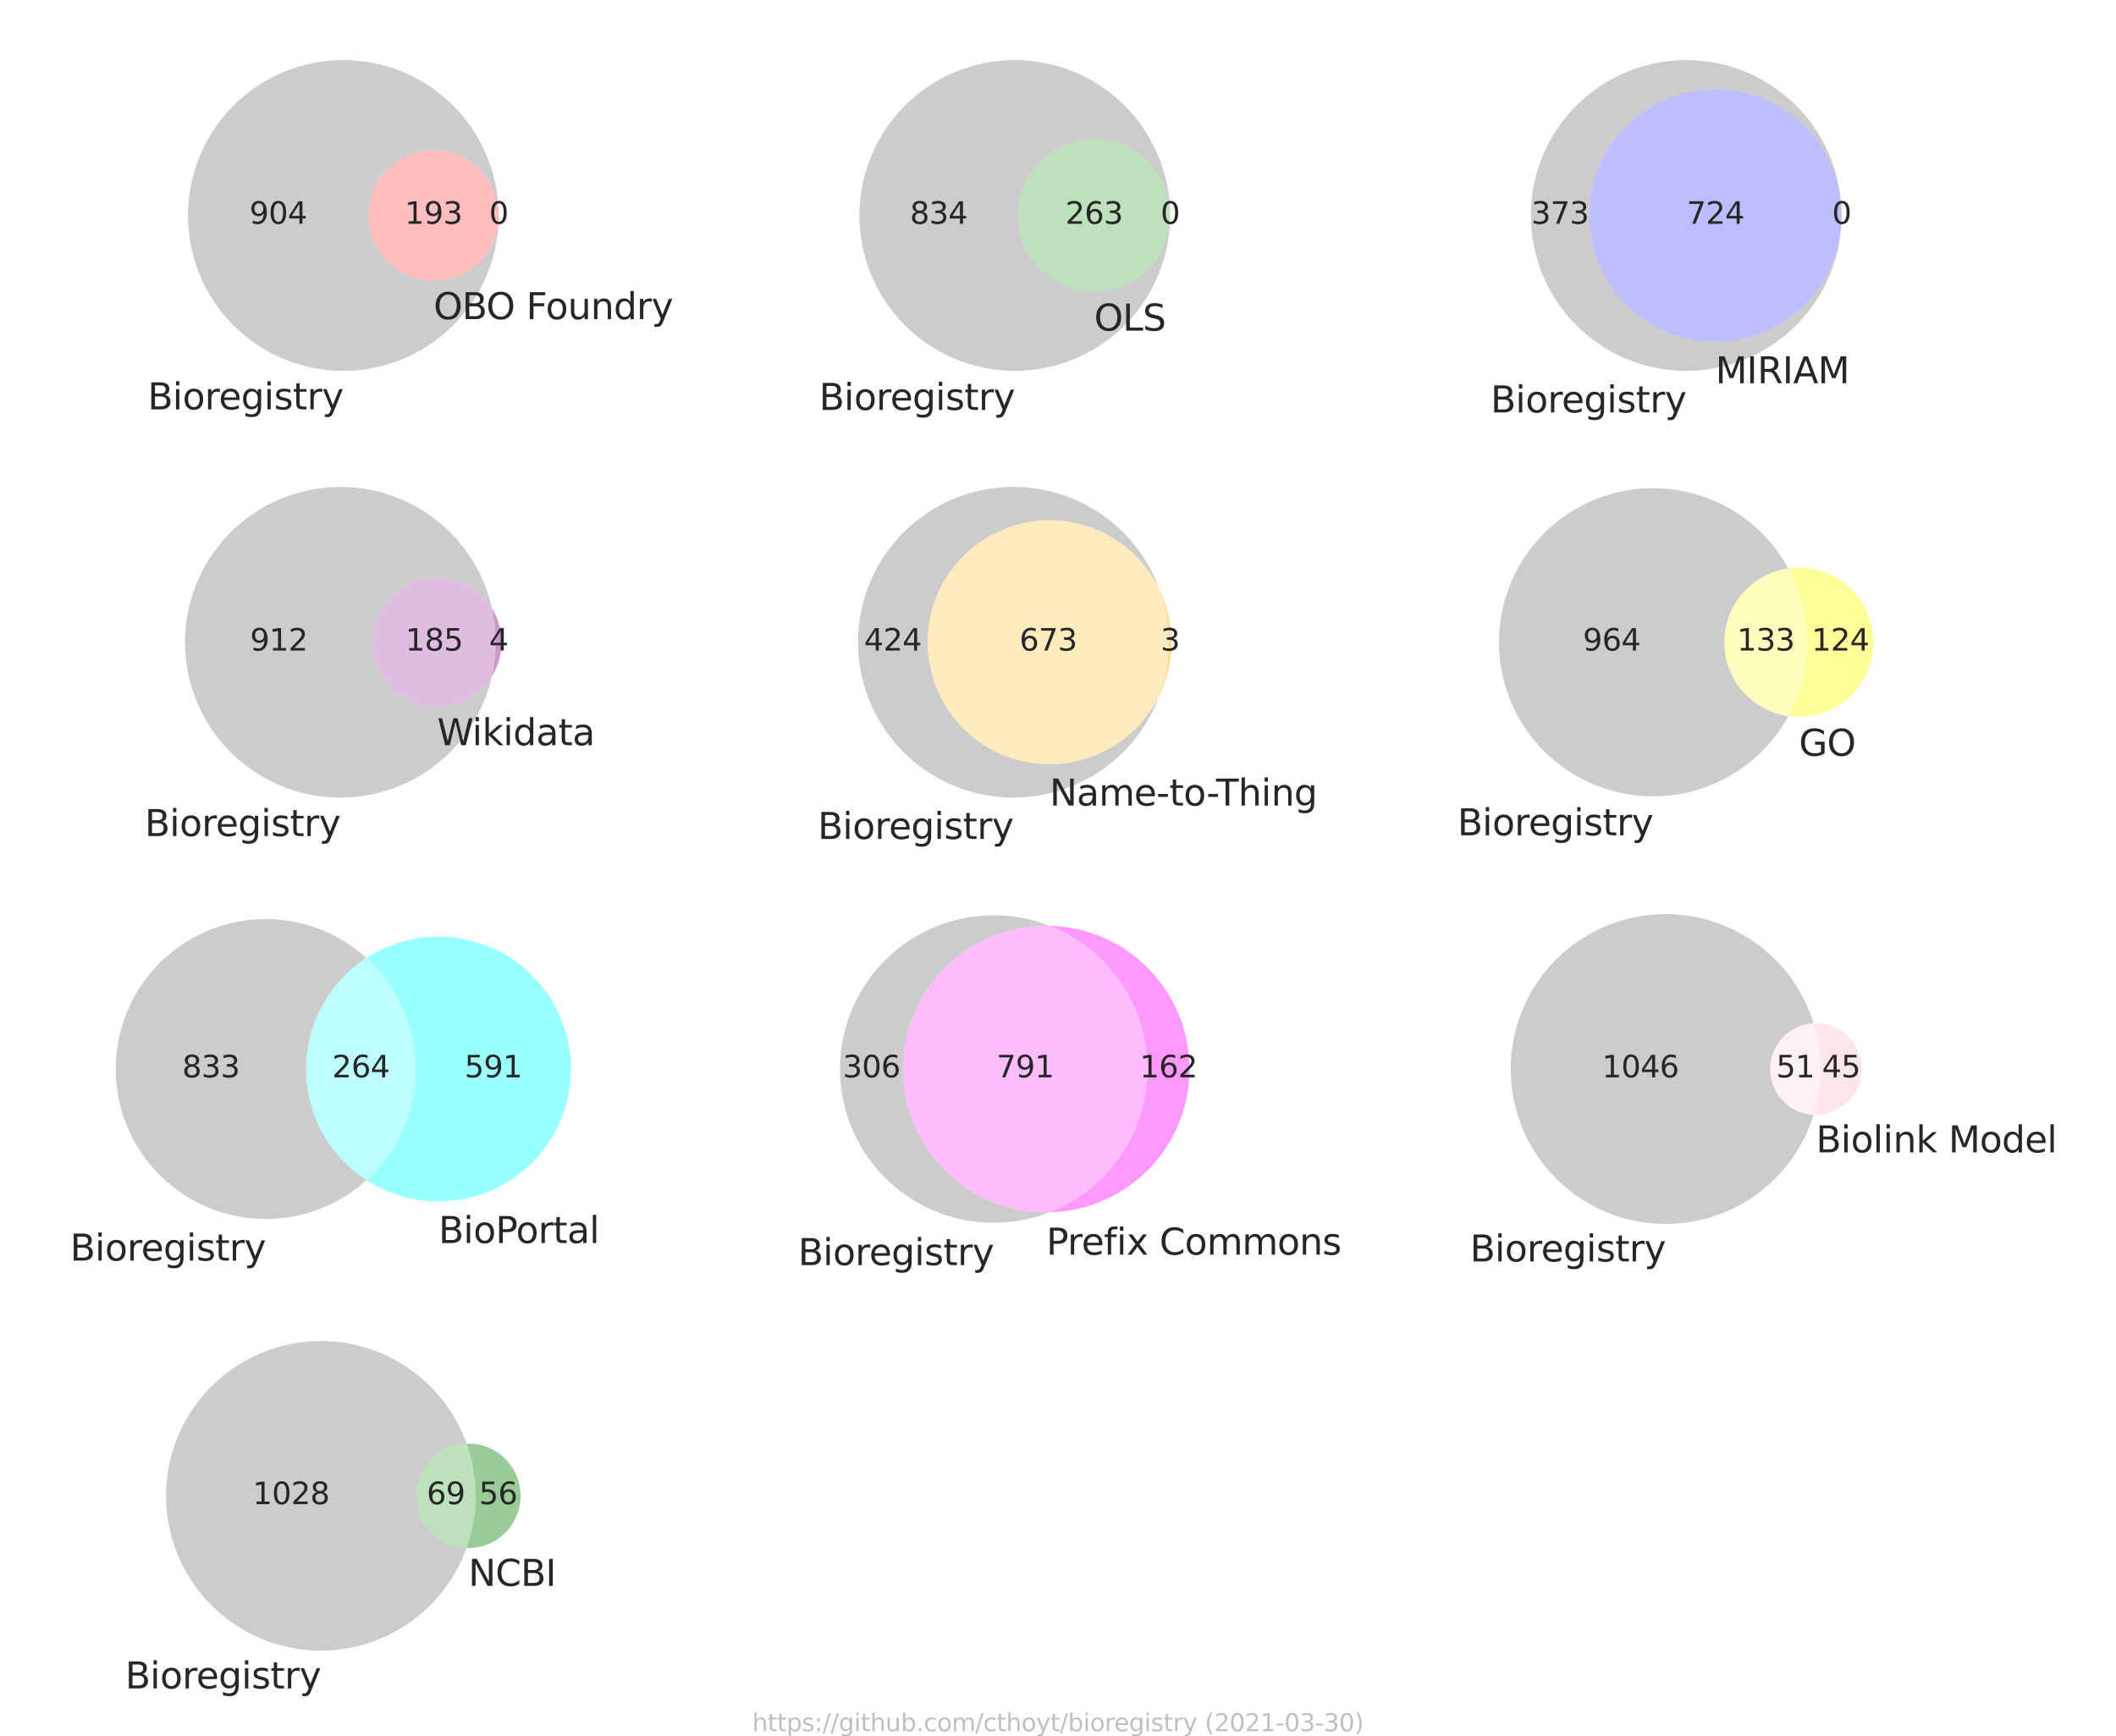 <?xml version="1.0" encoding="utf-8" standalone="no"?>
<!DOCTYPE svg PUBLIC "-//W3C//DTD SVG 1.1//EN"
  "http://www.w3.org/Graphics/SVG/1.1/DTD/svg11.dtd">
<svg height="576pt" version="1.1" viewBox="0 0 702 576" width="702pt" xmlns="http://www.w3.org/2000/svg" xmlns:xlink="http://www.w3.org/1999/xlink">
 <defs>
  <style type="text/css">*{stroke-linecap:butt;stroke-linejoin:round;}</style>
 </defs>
 <g id="figure_1">
  <g id="patch_1">
   <path d="M 0 576 
L 702 576 
L 702 0 
L 0 0 
z
" style="fill:#ffffff;"/>
  </g>
  <g id="axes_1">
   <g id="patch_2">
    <path clip-path="url(#p0d1f2a72d2)" d="M 165.439 72.311 
C 165.332 75.113 164.68 77.868 163.521 80.422 
C 162.362 82.976 160.717 85.28 158.678 87.206 
C 156.639 89.132 154.244 90.642 151.628 91.654 
C 149.012 92.665 146.224 93.157 143.42 93.104 
C 140.616 93.05 137.849 92.452 135.273 91.342 
C 132.697 90.231 130.362 88.63 128.398 86.628 
C 126.434 84.626 124.878 82.261 123.817 79.665 
C 122.756 77.069 122.21 74.291 122.21 71.486 
C 122.21 68.681 122.756 65.903 123.817 63.307 
C 124.878 60.711 126.434 58.345 128.398 56.343 
C 130.362 54.341 132.697 52.74 135.273 51.63 
C 137.849 50.52 140.616 49.921 143.42 49.868 
C 146.224 49.814 149.012 50.307 151.628 51.318 
C 154.244 52.329 156.639 53.84 158.678 55.766 
C 160.717 57.691 162.362 59.995 163.521 62.549 
C 164.68 65.103 165.332 67.858 165.439 70.661 
C 165.331 63.927 163.904 57.279 161.24 51.094 
C 158.576 44.909 154.726 39.305 149.907 34.6 
C 145.088 29.896 139.393 26.181 133.146 23.666 
C 126.898 21.151 120.218 19.885 113.484 19.938 
C 106.749 19.992 100.09 21.365 93.884 23.98 
C 87.677 26.595 82.043 30.4 77.3 35.181 
C 72.557 39.962 68.796 45.627 66.232 51.854 
C 63.667 58.081 62.347 64.751 62.347 71.486 
C 62.347 78.221 63.667 84.89 66.232 91.118 
C 68.796 97.345 72.557 103.009 77.3 107.79 
C 82.043 112.572 87.677 116.377 93.884 118.992 
C 100.09 121.606 106.749 122.979 113.484 123.033 
C 120.218 123.087 126.898 121.821 133.146 119.306 
C 139.393 116.791 145.088 113.076 149.907 108.371 
C 154.726 103.667 158.576 98.063 161.24 91.878 
C 163.904 85.692 165.331 79.044 165.439 72.311 
" style="fill:#808080;opacity:0.4;"/>
   </g>
   <g id="patch_3">
    <path clip-path="url(#p0d1f2a72d2)" d="M 165.439 70.661 
C 165.443 70.936 165.445 71.211 165.445 71.486 
C 165.445 71.761 165.443 72.036 165.439 72.311 
C 165.449 72.036 165.454 71.761 165.454 71.486 
C 165.454 71.211 165.449 70.936 165.439 70.661 
" style="fill:#ff0000;opacity:0.4;"/>
   </g>
   <g id="patch_4">
    <path clip-path="url(#p0d1f2a72d2)" d="M 165.439 72.311 
C 165.443 72.036 165.445 71.761 165.445 71.486 
C 165.445 71.211 165.443 70.936 165.439 70.661 
C 165.332 67.858 164.68 65.103 163.521 62.549 
C 162.362 59.995 160.717 57.691 158.678 55.766 
C 156.639 53.84 154.244 52.329 151.628 51.318 
C 149.012 50.307 146.224 49.814 143.42 49.868 
C 140.616 49.921 137.849 50.52 135.273 51.63 
C 132.697 52.74 130.362 54.341 128.398 56.343 
C 126.434 58.345 124.878 60.711 123.817 63.307 
C 122.756 65.903 122.21 68.681 122.21 71.486 
C 122.21 74.291 122.756 77.069 123.817 79.665 
C 124.878 82.261 126.434 84.626 128.398 86.628 
C 130.362 88.63 132.697 90.231 135.273 91.342 
C 137.849 92.452 140.616 93.05 143.42 93.104 
C 146.224 93.157 149.012 92.665 151.628 91.654 
C 154.244 90.642 156.639 89.132 158.678 87.206 
C 160.717 85.28 162.362 82.976 163.521 80.422 
C 164.68 77.868 165.332 75.113 165.439 72.311 
" style="fill:#ff5a5a;opacity:0.4;"/>
   </g>
   <g id="text_1">
    <!-- 904 -->
    <g style="fill:#262626;" transform="translate(82.735 74.245)scale(0.1 -0.1)">
     <defs>
      <path d="M 703 97 
L 703 672 
Q 941 559 1184 500 
Q 1428 441 1663 441 
Q 2288 441 2617 861 
Q 2947 1281 2994 2138 
Q 2813 1869 2534 1725 
Q 2256 1581 1919 1581 
Q 1219 1581 811 2004 
Q 403 2428 403 3163 
Q 403 3881 828 4315 
Q 1253 4750 1959 4750 
Q 2769 4750 3195 4129 
Q 3622 3509 3622 2328 
Q 3622 1225 3098 567 
Q 2575 -91 1691 -91 
Q 1453 -91 1209 -44 
Q 966 3 703 97 
z
M 1959 2075 
Q 2384 2075 2632 2365 
Q 2881 2656 2881 3163 
Q 2881 3666 2632 3958 
Q 2384 4250 1959 4250 
Q 1534 4250 1286 3958 
Q 1038 3666 1038 3163 
Q 1038 2656 1286 2365 
Q 1534 2075 1959 2075 
z
" id="DejaVuSans-39" transform="scale(0.016)"/>
      <path d="M 2034 4250 
Q 1547 4250 1301 3770 
Q 1056 3291 1056 2328 
Q 1056 1369 1301 889 
Q 1547 409 2034 409 
Q 2525 409 2770 889 
Q 3016 1369 3016 2328 
Q 3016 3291 2770 3770 
Q 2525 4250 2034 4250 
z
M 2034 4750 
Q 2819 4750 3233 4129 
Q 3647 3509 3647 2328 
Q 3647 1150 3233 529 
Q 2819 -91 2034 -91 
Q 1250 -91 836 529 
Q 422 1150 422 2328 
Q 422 3509 836 4129 
Q 1250 4750 2034 4750 
z
" id="DejaVuSans-30" transform="scale(0.016)"/>
      <path d="M 2419 4116 
L 825 1625 
L 2419 1625 
L 2419 4116 
z
M 2253 4666 
L 3047 4666 
L 3047 1625 
L 3713 1625 
L 3713 1100 
L 3047 1100 
L 3047 0 
L 2419 0 
L 2419 1100 
L 313 1100 
L 313 1709 
L 2253 4666 
z
" id="DejaVuSans-34" transform="scale(0.016)"/>
     </defs>
     <use xlink:href="#DejaVuSans-39"/>
     <use x="63.623" xlink:href="#DejaVuSans-30"/>
     <use x="127.246" xlink:href="#DejaVuSans-34"/>
    </g>
   </g>
   <g id="text_2">
    <!-- 0 -->
    <g style="fill:#262626;" transform="translate(162.268 74.245)scale(0.1 -0.1)">
     <use xlink:href="#DejaVuSans-30"/>
    </g>
   </g>
   <g id="text_3">
    <!-- 193 -->
    <g style="fill:#262626;" transform="translate(134.284 74.245)scale(0.1 -0.1)">
     <defs>
      <path d="M 794 531 
L 1825 531 
L 1825 4091 
L 703 3866 
L 703 4441 
L 1819 4666 
L 2450 4666 
L 2450 531 
L 3481 531 
L 3481 0 
L 794 0 
L 794 531 
z
" id="DejaVuSans-31" transform="scale(0.016)"/>
      <path d="M 2597 2516 
Q 3050 2419 3304 2112 
Q 3559 1806 3559 1356 
Q 3559 666 3084 287 
Q 2609 -91 1734 -91 
Q 1441 -91 1130 -33 
Q 819 25 488 141 
L 488 750 
Q 750 597 1062 519 
Q 1375 441 1716 441 
Q 2309 441 2620 675 
Q 2931 909 2931 1356 
Q 2931 1769 2642 2001 
Q 2353 2234 1838 2234 
L 1294 2234 
L 1294 2753 
L 1863 2753 
Q 2328 2753 2575 2939 
Q 2822 3125 2822 3475 
Q 2822 3834 2567 4026 
Q 2313 4219 1838 4219 
Q 1578 4219 1281 4162 
Q 984 4106 628 3988 
L 628 4550 
Q 988 4650 1302 4700 
Q 1616 4750 1894 4750 
Q 2613 4750 3031 4423 
Q 3450 4097 3450 3541 
Q 3450 3153 3228 2886 
Q 3006 2619 2597 2516 
z
" id="DejaVuSans-33" transform="scale(0.016)"/>
     </defs>
     <use xlink:href="#DejaVuSans-31"/>
     <use x="63.623" xlink:href="#DejaVuSans-39"/>
     <use x="127.246" xlink:href="#DejaVuSans-33"/>
    </g>
   </g>
   <g id="text_4">
    <!-- Bioregistry -->
    <g style="fill:#262626;" transform="translate(48.997 135.812)scale(0.12 -0.12)">
     <defs>
      <path d="M 1259 2228 
L 1259 519 
L 2272 519 
Q 2781 519 3026 730 
Q 3272 941 3272 1375 
Q 3272 1813 3026 2020 
Q 2781 2228 2272 2228 
L 1259 2228 
z
M 1259 4147 
L 1259 2741 
L 2194 2741 
Q 2656 2741 2882 2914 
Q 3109 3088 3109 3444 
Q 3109 3797 2882 3972 
Q 2656 4147 2194 4147 
L 1259 4147 
z
M 628 4666 
L 2241 4666 
Q 2963 4666 3353 4366 
Q 3744 4066 3744 3513 
Q 3744 3084 3544 2831 
Q 3344 2578 2956 2516 
Q 3422 2416 3680 2098 
Q 3938 1781 3938 1306 
Q 3938 681 3513 340 
Q 3088 0 2303 0 
L 628 0 
L 628 4666 
z
" id="DejaVuSans-42" transform="scale(0.016)"/>
      <path d="M 603 3500 
L 1178 3500 
L 1178 0 
L 603 0 
L 603 3500 
z
M 603 4863 
L 1178 4863 
L 1178 4134 
L 603 4134 
L 603 4863 
z
" id="DejaVuSans-69" transform="scale(0.016)"/>
      <path d="M 1959 3097 
Q 1497 3097 1228 2736 
Q 959 2375 959 1747 
Q 959 1119 1226 758 
Q 1494 397 1959 397 
Q 2419 397 2687 759 
Q 2956 1122 2956 1747 
Q 2956 2369 2687 2733 
Q 2419 3097 1959 3097 
z
M 1959 3584 
Q 2709 3584 3137 3096 
Q 3566 2609 3566 1747 
Q 3566 888 3137 398 
Q 2709 -91 1959 -91 
Q 1206 -91 779 398 
Q 353 888 353 1747 
Q 353 2609 779 3096 
Q 1206 3584 1959 3584 
z
" id="DejaVuSans-6f" transform="scale(0.016)"/>
      <path d="M 2631 2963 
Q 2534 3019 2420 3045 
Q 2306 3072 2169 3072 
Q 1681 3072 1420 2755 
Q 1159 2438 1159 1844 
L 1159 0 
L 581 0 
L 581 3500 
L 1159 3500 
L 1159 2956 
Q 1341 3275 1631 3429 
Q 1922 3584 2338 3584 
Q 2397 3584 2469 3576 
Q 2541 3569 2628 3553 
L 2631 2963 
z
" id="DejaVuSans-72" transform="scale(0.016)"/>
      <path d="M 3597 1894 
L 3597 1613 
L 953 1613 
Q 991 1019 1311 708 
Q 1631 397 2203 397 
Q 2534 397 2845 478 
Q 3156 559 3463 722 
L 3463 178 
Q 3153 47 2828 -22 
Q 2503 -91 2169 -91 
Q 1331 -91 842 396 
Q 353 884 353 1716 
Q 353 2575 817 3079 
Q 1281 3584 2069 3584 
Q 2775 3584 3186 3129 
Q 3597 2675 3597 1894 
z
M 3022 2063 
Q 3016 2534 2758 2815 
Q 2500 3097 2075 3097 
Q 1594 3097 1305 2825 
Q 1016 2553 972 2059 
L 3022 2063 
z
" id="DejaVuSans-65" transform="scale(0.016)"/>
      <path d="M 2906 1791 
Q 2906 2416 2648 2759 
Q 2391 3103 1925 3103 
Q 1463 3103 1205 2759 
Q 947 2416 947 1791 
Q 947 1169 1205 825 
Q 1463 481 1925 481 
Q 2391 481 2648 825 
Q 2906 1169 2906 1791 
z
M 3481 434 
Q 3481 -459 3084 -895 
Q 2688 -1331 1869 -1331 
Q 1566 -1331 1297 -1286 
Q 1028 -1241 775 -1147 
L 775 -588 
Q 1028 -725 1275 -790 
Q 1522 -856 1778 -856 
Q 2344 -856 2625 -561 
Q 2906 -266 2906 331 
L 2906 616 
Q 2728 306 2450 153 
Q 2172 0 1784 0 
Q 1141 0 747 490 
Q 353 981 353 1791 
Q 353 2603 747 3093 
Q 1141 3584 1784 3584 
Q 2172 3584 2450 3431 
Q 2728 3278 2906 2969 
L 2906 3500 
L 3481 3500 
L 3481 434 
z
" id="DejaVuSans-67" transform="scale(0.016)"/>
      <path d="M 2834 3397 
L 2834 2853 
Q 2591 2978 2328 3040 
Q 2066 3103 1784 3103 
Q 1356 3103 1142 2972 
Q 928 2841 928 2578 
Q 928 2378 1081 2264 
Q 1234 2150 1697 2047 
L 1894 2003 
Q 2506 1872 2764 1633 
Q 3022 1394 3022 966 
Q 3022 478 2636 193 
Q 2250 -91 1575 -91 
Q 1294 -91 989 -36 
Q 684 19 347 128 
L 347 722 
Q 666 556 975 473 
Q 1284 391 1588 391 
Q 1994 391 2212 530 
Q 2431 669 2431 922 
Q 2431 1156 2273 1281 
Q 2116 1406 1581 1522 
L 1381 1569 
Q 847 1681 609 1914 
Q 372 2147 372 2553 
Q 372 3047 722 3315 
Q 1072 3584 1716 3584 
Q 2034 3584 2315 3537 
Q 2597 3491 2834 3397 
z
" id="DejaVuSans-73" transform="scale(0.016)"/>
      <path d="M 1172 4494 
L 1172 3500 
L 2356 3500 
L 2356 3053 
L 1172 3053 
L 1172 1153 
Q 1172 725 1289 603 
Q 1406 481 1766 481 
L 2356 481 
L 2356 0 
L 1766 0 
Q 1100 0 847 248 
Q 594 497 594 1153 
L 594 3053 
L 172 3053 
L 172 3500 
L 594 3500 
L 594 4494 
L 1172 4494 
z
" id="DejaVuSans-74" transform="scale(0.016)"/>
      <path d="M 2059 -325 
Q 1816 -950 1584 -1140 
Q 1353 -1331 966 -1331 
L 506 -1331 
L 506 -850 
L 844 -850 
Q 1081 -850 1212 -737 
Q 1344 -625 1503 -206 
L 1606 56 
L 191 3500 
L 800 3500 
L 1894 763 
L 2988 3500 
L 3597 3500 
L 2059 -325 
z
" id="DejaVuSans-79" transform="scale(0.016)"/>
     </defs>
     <use xlink:href="#DejaVuSans-42"/>
     <use x="68.604" xlink:href="#DejaVuSans-69"/>
     <use x="96.387" xlink:href="#DejaVuSans-6f"/>
     <use x="157.568" xlink:href="#DejaVuSans-72"/>
     <use x="196.432" xlink:href="#DejaVuSans-65"/>
     <use x="257.955" xlink:href="#DejaVuSans-67"/>
     <use x="321.432" xlink:href="#DejaVuSans-69"/>
     <use x="349.215" xlink:href="#DejaVuSans-73"/>
     <use x="401.314" xlink:href="#DejaVuSans-74"/>
     <use x="440.523" xlink:href="#DejaVuSans-72"/>
     <use x="481.637" xlink:href="#DejaVuSans-79"/>
    </g>
   </g>
   <g id="text_5">
    <!-- OBO Foundry -->
    <g style="fill:#262626;" transform="translate(143.832 105.885)scale(0.12 -0.12)">
     <defs>
      <path d="M 2522 4238 
Q 1834 4238 1429 3725 
Q 1025 3213 1025 2328 
Q 1025 1447 1429 934 
Q 1834 422 2522 422 
Q 3209 422 3611 934 
Q 4013 1447 4013 2328 
Q 4013 3213 3611 3725 
Q 3209 4238 2522 4238 
z
M 2522 4750 
Q 3503 4750 4090 4092 
Q 4678 3434 4678 2328 
Q 4678 1225 4090 567 
Q 3503 -91 2522 -91 
Q 1538 -91 948 565 
Q 359 1222 359 2328 
Q 359 3434 948 4092 
Q 1538 4750 2522 4750 
z
" id="DejaVuSans-4f" transform="scale(0.016)"/>
      <path id="DejaVuSans-20" transform="scale(0.016)"/>
      <path d="M 628 4666 
L 3309 4666 
L 3309 4134 
L 1259 4134 
L 1259 2759 
L 3109 2759 
L 3109 2228 
L 1259 2228 
L 1259 0 
L 628 0 
L 628 4666 
z
" id="DejaVuSans-46" transform="scale(0.016)"/>
      <path d="M 544 1381 
L 544 3500 
L 1119 3500 
L 1119 1403 
Q 1119 906 1312 657 
Q 1506 409 1894 409 
Q 2359 409 2629 706 
Q 2900 1003 2900 1516 
L 2900 3500 
L 3475 3500 
L 3475 0 
L 2900 0 
L 2900 538 
Q 2691 219 2414 64 
Q 2138 -91 1772 -91 
Q 1169 -91 856 284 
Q 544 659 544 1381 
z
M 1991 3584 
L 1991 3584 
z
" id="DejaVuSans-75" transform="scale(0.016)"/>
      <path d="M 3513 2113 
L 3513 0 
L 2938 0 
L 2938 2094 
Q 2938 2591 2744 2837 
Q 2550 3084 2163 3084 
Q 1697 3084 1428 2787 
Q 1159 2491 1159 1978 
L 1159 0 
L 581 0 
L 581 3500 
L 1159 3500 
L 1159 2956 
Q 1366 3272 1645 3428 
Q 1925 3584 2291 3584 
Q 2894 3584 3203 3211 
Q 3513 2838 3513 2113 
z
" id="DejaVuSans-6e" transform="scale(0.016)"/>
      <path d="M 2906 2969 
L 2906 4863 
L 3481 4863 
L 3481 0 
L 2906 0 
L 2906 525 
Q 2725 213 2448 61 
Q 2172 -91 1784 -91 
Q 1150 -91 751 415 
Q 353 922 353 1747 
Q 353 2572 751 3078 
Q 1150 3584 1784 3584 
Q 2172 3584 2448 3432 
Q 2725 3281 2906 2969 
z
M 947 1747 
Q 947 1113 1208 752 
Q 1469 391 1925 391 
Q 2381 391 2643 752 
Q 2906 1113 2906 1747 
Q 2906 2381 2643 2742 
Q 2381 3103 1925 3103 
Q 1469 3103 1208 2742 
Q 947 2381 947 1747 
z
" id="DejaVuSans-64" transform="scale(0.016)"/>
     </defs>
     <use xlink:href="#DejaVuSans-4f"/>
     <use x="78.711" xlink:href="#DejaVuSans-42"/>
     <use x="145.564" xlink:href="#DejaVuSans-4f"/>
     <use x="224.275" xlink:href="#DejaVuSans-20"/>
     <use x="256.062" xlink:href="#DejaVuSans-46"/>
     <use x="309.957" xlink:href="#DejaVuSans-6f"/>
     <use x="371.139" xlink:href="#DejaVuSans-75"/>
     <use x="434.518" xlink:href="#DejaVuSans-6e"/>
     <use x="497.896" xlink:href="#DejaVuSans-64"/>
     <use x="561.373" xlink:href="#DejaVuSans-72"/>
     <use x="602.486" xlink:href="#DejaVuSans-79"/>
    </g>
   </g>
  </g>
  <g id="axes_2">
   <g id="patch_5">
    <path clip-path="url(#pbde9347972)" d="M 388.201 72.436 
C 388.077 75.708 387.318 78.926 385.966 81.908 
C 384.614 84.89 382.694 87.581 380.315 89.83 
C 377.935 92.08 375.14 93.844 372.086 95.026 
C 369.032 96.207 365.777 96.783 362.503 96.722 
C 359.229 96.66 355.998 95.962 352.991 94.666 
C 349.983 93.37 347.257 91.502 344.963 89.165 
C 342.67 86.827 340.853 84.066 339.614 81.035 
C 338.375 78.004 337.738 74.76 337.738 71.486 
C 337.738 68.211 338.375 64.968 339.614 61.937 
C 340.853 58.906 342.67 56.144 344.963 53.807 
C 347.257 51.47 349.983 49.601 352.991 48.306 
C 355.998 47.01 359.229 46.312 362.503 46.25 
C 365.777 46.188 369.032 46.764 372.086 47.946 
C 375.14 49.128 377.935 50.892 380.315 53.141 
C 382.694 55.39 384.614 58.081 385.966 61.064 
C 387.318 64.046 388.077 67.263 388.201 70.535 
C 388.076 63.807 386.636 57.168 383.961 50.993 
C 381.286 44.818 377.427 39.227 372.603 34.535 
C 367.78 29.843 362.084 26.14 355.837 23.637 
C 349.591 21.133 342.914 19.877 336.185 19.939 
C 329.456 20.001 322.804 21.38 316.605 23.998 
C 310.405 26.616 304.778 30.423 300.042 35.204 
C 295.306 39.984 291.551 45.646 288.99 51.869 
C 286.429 58.092 285.111 64.756 285.111 71.486 
C 285.111 78.215 286.429 84.88 288.99 91.103 
C 291.551 97.326 295.306 102.988 300.042 107.768 
C 304.778 112.548 310.405 116.355 316.605 118.973 
C 322.804 121.592 329.456 122.971 336.185 123.033 
C 342.914 123.095 349.591 121.839 355.837 119.335 
C 362.084 116.832 367.78 113.129 372.603 108.437 
C 377.427 103.745 381.286 98.153 383.961 91.979 
C 386.636 85.804 388.076 79.164 388.201 72.436 
" style="fill:#808080;opacity:0.4;"/>
   </g>
   <g id="patch_6">
    <path clip-path="url(#pbde9347972)" d="M 388.201 70.535 
C 388.206 70.852 388.209 71.169 388.209 71.486 
C 388.209 71.803 388.206 72.119 388.201 72.436 
C 388.212 72.12 388.218 71.803 388.218 71.486 
C 388.218 71.169 388.212 70.852 388.201 70.535 
" style="fill:#008000;opacity:0.4;"/>
   </g>
   <g id="patch_7">
    <path clip-path="url(#pbde9347972)" d="M 388.201 72.436 
C 388.206 72.119 388.209 71.803 388.209 71.486 
C 388.209 71.169 388.206 70.852 388.201 70.535 
C 388.077 67.263 387.318 64.046 385.966 61.064 
C 384.614 58.081 382.694 55.39 380.315 53.141 
C 377.935 50.892 375.14 49.128 372.086 47.946 
C 369.032 46.764 365.777 46.188 362.503 46.25 
C 359.229 46.312 355.998 47.01 352.991 48.306 
C 349.983 49.601 347.257 51.47 344.963 53.807 
C 342.67 56.144 340.853 58.906 339.614 61.937 
C 338.375 64.968 337.738 68.211 337.738 71.486 
C 337.738 74.76 338.375 78.004 339.614 81.035 
C 340.853 84.066 342.67 86.827 344.963 89.165 
C 347.257 91.502 349.983 93.37 352.991 94.666 
C 355.998 95.962 359.229 96.66 362.503 96.722 
C 365.777 96.783 369.032 96.207 372.086 95.026 
C 375.14 93.844 377.935 92.08 380.315 89.83 
C 382.694 87.581 384.614 84.89 385.966 81.908 
C 387.318 78.926 388.077 75.708 388.201 72.436 
" style="fill:#5ab35a;opacity:0.4;"/>
   </g>
   <g id="text_6">
    <!-- 834 -->
    <g style="fill:#262626;" transform="translate(301.881 74.245)scale(0.1 -0.1)">
     <defs>
      <path d="M 2034 2216 
Q 1584 2216 1326 1975 
Q 1069 1734 1069 1313 
Q 1069 891 1326 650 
Q 1584 409 2034 409 
Q 2484 409 2743 651 
Q 3003 894 3003 1313 
Q 3003 1734 2745 1975 
Q 2488 2216 2034 2216 
z
M 1403 2484 
Q 997 2584 770 2862 
Q 544 3141 544 3541 
Q 544 4100 942 4425 
Q 1341 4750 2034 4750 
Q 2731 4750 3128 4425 
Q 3525 4100 3525 3541 
Q 3525 3141 3298 2862 
Q 3072 2584 2669 2484 
Q 3125 2378 3379 2068 
Q 3634 1759 3634 1313 
Q 3634 634 3220 271 
Q 2806 -91 2034 -91 
Q 1263 -91 848 271 
Q 434 634 434 1313 
Q 434 1759 690 2068 
Q 947 2378 1403 2484 
z
M 1172 3481 
Q 1172 3119 1398 2916 
Q 1625 2713 2034 2713 
Q 2441 2713 2670 2916 
Q 2900 3119 2900 3481 
Q 2900 3844 2670 4047 
Q 2441 4250 2034 4250 
Q 1625 4250 1398 4047 
Q 1172 3844 1172 3481 
z
" id="DejaVuSans-38" transform="scale(0.016)"/>
     </defs>
     <use xlink:href="#DejaVuSans-38"/>
     <use x="63.623" xlink:href="#DejaVuSans-33"/>
     <use x="127.246" xlink:href="#DejaVuSans-34"/>
    </g>
   </g>
   <g id="text_7">
    <!-- 0 -->
    <g style="fill:#262626;" transform="translate(385.033 74.245)scale(0.1 -0.1)">
     <use xlink:href="#DejaVuSans-30"/>
    </g>
   </g>
   <g id="text_8">
    <!-- 263 -->
    <g style="fill:#262626;" transform="translate(353.43 74.245)scale(0.1 -0.1)">
     <defs>
      <path d="M 1228 531 
L 3431 531 
L 3431 0 
L 469 0 
L 469 531 
Q 828 903 1448 1529 
Q 2069 2156 2228 2338 
Q 2531 2678 2651 2914 
Q 2772 3150 2772 3378 
Q 2772 3750 2511 3984 
Q 2250 4219 1831 4219 
Q 1534 4219 1204 4116 
Q 875 4013 500 3803 
L 500 4441 
Q 881 4594 1212 4672 
Q 1544 4750 1819 4750 
Q 2544 4750 2975 4387 
Q 3406 4025 3406 3419 
Q 3406 3131 3298 2873 
Q 3191 2616 2906 2266 
Q 2828 2175 2409 1742 
Q 1991 1309 1228 531 
z
" id="DejaVuSans-32" transform="scale(0.016)"/>
      <path d="M 2113 2584 
Q 1688 2584 1439 2293 
Q 1191 2003 1191 1497 
Q 1191 994 1439 701 
Q 1688 409 2113 409 
Q 2538 409 2786 701 
Q 3034 994 3034 1497 
Q 3034 2003 2786 2293 
Q 2538 2584 2113 2584 
z
M 3366 4563 
L 3366 3988 
Q 3128 4100 2886 4159 
Q 2644 4219 2406 4219 
Q 1781 4219 1451 3797 
Q 1122 3375 1075 2522 
Q 1259 2794 1537 2939 
Q 1816 3084 2150 3084 
Q 2853 3084 3261 2657 
Q 3669 2231 3669 1497 
Q 3669 778 3244 343 
Q 2819 -91 2113 -91 
Q 1303 -91 875 529 
Q 447 1150 447 2328 
Q 447 3434 972 4092 
Q 1497 4750 2381 4750 
Q 2619 4750 2861 4703 
Q 3103 4656 3366 4563 
z
" id="DejaVuSans-36" transform="scale(0.016)"/>
     </defs>
     <use xlink:href="#DejaVuSans-32"/>
     <use x="63.623" xlink:href="#DejaVuSans-36"/>
     <use x="127.246" xlink:href="#DejaVuSans-33"/>
    </g>
   </g>
   <g id="text_9">
    <!-- Bioregistry -->
    <g style="fill:#262626;" transform="translate(271.761 135.992)scale(0.12 -0.12)">
     <use xlink:href="#DejaVuSans-42"/>
     <use x="68.604" xlink:href="#DejaVuSans-69"/>
     <use x="96.387" xlink:href="#DejaVuSans-6f"/>
     <use x="157.568" xlink:href="#DejaVuSans-72"/>
     <use x="196.432" xlink:href="#DejaVuSans-65"/>
     <use x="257.955" xlink:href="#DejaVuSans-67"/>
     <use x="321.432" xlink:href="#DejaVuSans-69"/>
     <use x="349.215" xlink:href="#DejaVuSans-73"/>
     <use x="401.314" xlink:href="#DejaVuSans-74"/>
     <use x="440.523" xlink:href="#DejaVuSans-72"/>
     <use x="481.637" xlink:href="#DejaVuSans-79"/>
    </g>
   </g>
   <g id="text_10">
    <!-- OLS -->
    <g style="fill:#262626;" transform="translate(362.978 109.684)scale(0.12 -0.12)">
     <defs>
      <path d="M 628 4666 
L 1259 4666 
L 1259 531 
L 3531 531 
L 3531 0 
L 628 0 
L 628 4666 
z
" id="DejaVuSans-4c" transform="scale(0.016)"/>
      <path d="M 3425 4513 
L 3425 3897 
Q 3066 4069 2747 4153 
Q 2428 4238 2131 4238 
Q 1616 4238 1336 4038 
Q 1056 3838 1056 3469 
Q 1056 3159 1242 3001 
Q 1428 2844 1947 2747 
L 2328 2669 
Q 3034 2534 3370 2195 
Q 3706 1856 3706 1288 
Q 3706 609 3251 259 
Q 2797 -91 1919 -91 
Q 1588 -91 1214 -16 
Q 841 59 441 206 
L 441 856 
Q 825 641 1194 531 
Q 1563 422 1919 422 
Q 2459 422 2753 634 
Q 3047 847 3047 1241 
Q 3047 1584 2836 1778 
Q 2625 1972 2144 2069 
L 1759 2144 
Q 1053 2284 737 2584 
Q 422 2884 422 3419 
Q 422 4038 858 4394 
Q 1294 4750 2059 4750 
Q 2388 4750 2728 4690 
Q 3069 4631 3425 4513 
z
" id="DejaVuSans-53" transform="scale(0.016)"/>
     </defs>
     <use xlink:href="#DejaVuSans-4f"/>
     <use x="78.711" xlink:href="#DejaVuSans-4c"/>
     <use x="134.424" xlink:href="#DejaVuSans-53"/>
    </g>
   </g>
  </g>
  <g id="axes_3">
   <g id="patch_8">
    <path clip-path="url(#pf08f05a917)" d="M 610.934 73.504 
C 610.673 78.912 609.366 84.219 607.085 89.129 
C 604.803 94.04 601.591 98.462 597.627 102.149 
C 593.662 105.837 589.02 108.721 583.958 110.641 
C 578.895 112.562 573.508 113.482 568.095 113.352 
C 562.682 113.221 557.346 112.042 552.382 109.88 
C 547.418 107.718 542.92 104.614 539.138 100.739 
C 535.355 96.865 532.36 92.293 530.318 87.278 
C 528.277 82.264 527.226 76.9 527.226 71.486 
C 527.226 66.071 528.277 60.708 530.318 55.693 
C 532.36 50.679 535.355 46.107 539.138 42.233 
C 542.92 38.358 547.418 35.254 552.382 33.092 
C 557.346 30.93 562.682 29.75 568.095 29.62 
C 573.508 29.489 578.895 30.41 583.958 32.33 
C 589.02 34.251 593.662 37.135 597.627 40.822 
C 601.591 44.51 604.803 48.932 607.085 53.842 
C 609.366 58.753 610.673 64.059 610.934 69.468 
C 610.672 62.788 609.114 56.223 606.346 50.139 
C 603.578 44.054 599.652 38.566 594.789 33.98 
C 589.926 29.395 584.216 25.798 577.98 23.392 
C 571.744 20.986 565.098 19.816 558.415 19.947 
C 551.732 20.078 545.138 21.507 539 24.156 
C 532.863 26.804 527.299 30.621 522.619 35.394 
C 517.939 40.166 514.231 45.804 511.703 51.992 
C 509.176 58.18 507.875 64.801 507.875 71.486 
C 507.875 78.17 509.176 84.791 511.703 90.979 
C 514.231 97.168 517.939 102.805 522.619 107.578 
C 527.299 112.351 532.863 116.168 539 118.816 
C 545.138 121.465 551.732 122.894 558.415 123.025 
C 565.098 123.156 571.744 121.986 577.98 119.579 
C 584.216 117.173 589.926 113.577 594.789 108.991 
C 599.652 104.405 603.578 98.917 606.346 92.833 
C 609.114 86.748 610.672 80.183 610.934 73.504 
" style="fill:#808080;opacity:0.4;"/>
   </g>
   <g id="patch_9">
    <path clip-path="url(#pf08f05a917)" d="M 610.934 69.468 
C 610.96 70.14 610.973 70.813 610.973 71.486 
C 610.973 72.159 610.96 72.832 610.934 73.504 
C 610.966 72.832 610.983 72.159 610.983 71.486 
C 610.983 70.813 610.966 70.14 610.934 69.468 
" style="fill:#0000ff;opacity:0.4;"/>
   </g>
   <g id="patch_10">
    <path clip-path="url(#pf08f05a917)" d="M 610.934 73.504 
C 610.96 72.832 610.973 72.159 610.973 71.486 
C 610.973 70.813 610.96 70.14 610.934 69.468 
C 610.673 64.059 609.366 58.753 607.085 53.842 
C 604.803 48.932 601.591 44.51 597.627 40.822 
C 593.662 37.135 589.02 34.251 583.958 32.33 
C 578.895 30.41 573.508 29.489 568.095 29.62 
C 562.682 29.75 557.346 30.93 552.382 33.092 
C 547.418 35.254 542.92 38.358 539.138 42.233 
C 535.355 46.107 532.36 50.679 530.318 55.693 
C 528.277 60.708 527.226 66.071 527.226 71.486 
C 527.226 76.9 528.277 82.264 530.318 87.278 
C 532.36 92.293 535.355 96.865 539.138 100.739 
C 542.92 104.614 547.418 107.718 552.382 109.88 
C 557.346 112.042 562.682 113.221 568.095 113.352 
C 573.508 113.482 578.895 112.562 583.958 110.641 
C 589.02 108.721 593.662 105.837 597.627 102.149 
C 601.591 98.462 604.803 94.04 607.085 89.129 
C 609.366 84.219 610.673 78.912 610.934 73.504 
" style="fill:#5a5aff;opacity:0.4;"/>
   </g>
   <g id="text_11">
    <!-- 373 -->
    <g style="fill:#262626;" transform="translate(508.007 74.245)scale(0.1 -0.1)">
     <defs>
      <path d="M 525 4666 
L 3525 4666 
L 3525 4397 
L 1831 0 
L 1172 0 
L 2766 4134 
L 525 4134 
L 525 4666 
z
" id="DejaVuSans-37" transform="scale(0.016)"/>
     </defs>
     <use xlink:href="#DejaVuSans-33"/>
     <use x="63.623" xlink:href="#DejaVuSans-37"/>
     <use x="127.246" xlink:href="#DejaVuSans-33"/>
    </g>
   </g>
   <g id="text_12">
    <!-- 0 -->
    <g style="fill:#262626;" transform="translate(607.797 74.245)scale(0.1 -0.1)">
     <use xlink:href="#DejaVuSans-30"/>
    </g>
   </g>
   <g id="text_13">
    <!-- 724 -->
    <g style="fill:#262626;" transform="translate(559.556 74.245)scale(0.1 -0.1)">
     <use xlink:href="#DejaVuSans-37"/>
     <use x="63.623" xlink:href="#DejaVuSans-32"/>
     <use x="127.246" xlink:href="#DejaVuSans-34"/>
    </g>
   </g>
   <g id="text_14">
    <!-- Bioregistry -->
    <g style="fill:#262626;" transform="translate(494.525 136.824)scale(0.12 -0.12)">
     <use xlink:href="#DejaVuSans-42"/>
     <use x="68.604" xlink:href="#DejaVuSans-69"/>
     <use x="96.387" xlink:href="#DejaVuSans-6f"/>
     <use x="157.568" xlink:href="#DejaVuSans-72"/>
     <use x="196.432" xlink:href="#DejaVuSans-65"/>
     <use x="257.955" xlink:href="#DejaVuSans-67"/>
     <use x="321.432" xlink:href="#DejaVuSans-69"/>
     <use x="349.215" xlink:href="#DejaVuSans-73"/>
     <use x="401.314" xlink:href="#DejaVuSans-74"/>
     <use x="440.523" xlink:href="#DejaVuSans-72"/>
     <use x="481.637" xlink:href="#DejaVuSans-79"/>
    </g>
   </g>
   <g id="text_15">
    <!-- MIRIAM -->
    <g style="fill:#262626;" transform="translate(569.105 127.153)scale(0.12 -0.12)">
     <defs>
      <path d="M 628 4666 
L 1569 4666 
L 2759 1491 
L 3956 4666 
L 4897 4666 
L 4897 0 
L 4281 0 
L 4281 4097 
L 3078 897 
L 2444 897 
L 1241 4097 
L 1241 0 
L 628 0 
L 628 4666 
z
" id="DejaVuSans-4d" transform="scale(0.016)"/>
      <path d="M 628 4666 
L 1259 4666 
L 1259 0 
L 628 0 
L 628 4666 
z
" id="DejaVuSans-49" transform="scale(0.016)"/>
      <path d="M 2841 2188 
Q 3044 2119 3236 1894 
Q 3428 1669 3622 1275 
L 4263 0 
L 3584 0 
L 2988 1197 
Q 2756 1666 2539 1819 
Q 2322 1972 1947 1972 
L 1259 1972 
L 1259 0 
L 628 0 
L 628 4666 
L 2053 4666 
Q 2853 4666 3247 4331 
Q 3641 3997 3641 3322 
Q 3641 2881 3436 2590 
Q 3231 2300 2841 2188 
z
M 1259 4147 
L 1259 2491 
L 2053 2491 
Q 2509 2491 2742 2702 
Q 2975 2913 2975 3322 
Q 2975 3731 2742 3939 
Q 2509 4147 2053 4147 
L 1259 4147 
z
" id="DejaVuSans-52" transform="scale(0.016)"/>
      <path d="M 2188 4044 
L 1331 1722 
L 3047 1722 
L 2188 4044 
z
M 1831 4666 
L 2547 4666 
L 4325 0 
L 3669 0 
L 3244 1197 
L 1141 1197 
L 716 0 
L 50 0 
L 1831 4666 
z
" id="DejaVuSans-41" transform="scale(0.016)"/>
     </defs>
     <use xlink:href="#DejaVuSans-4d"/>
     <use x="86.279" xlink:href="#DejaVuSans-49"/>
     <use x="115.771" xlink:href="#DejaVuSans-52"/>
     <use x="185.254" xlink:href="#DejaVuSans-49"/>
     <use x="214.746" xlink:href="#DejaVuSans-41"/>
     <use x="283.154" xlink:href="#DejaVuSans-4d"/>
    </g>
   </g>
  </g>
  <g id="axes_4">
   <g id="patch_11">
    <path clip-path="url(#p392f032afd)" d="M 163.197 224.364 
C 161.978 226.325 160.449 228.076 158.67 229.548 
C 156.891 231.021 154.885 232.196 152.731 233.027 
C 150.576 233.858 148.301 234.335 145.994 234.439 
C 143.687 234.543 141.379 234.273 139.158 233.639 
C 136.938 233.005 134.834 232.016 132.93 230.71 
C 131.026 229.403 129.345 227.797 127.954 225.953 
C 126.564 224.11 125.48 222.053 124.747 219.864 
C 124.014 217.674 123.64 215.38 123.64 213.07 
C 123.64 210.761 124.014 208.467 124.747 206.277 
C 125.48 204.087 126.564 202.03 127.954 200.187 
C 129.345 198.343 131.026 196.737 132.93 195.431 
C 134.834 194.125 136.938 193.135 139.158 192.501 
C 141.379 191.867 143.687 191.597 145.994 191.701 
C 148.301 191.805 150.576 192.282 152.731 193.113 
C 154.885 193.945 156.891 195.12 158.67 196.592 
C 160.449 198.065 161.978 199.816 163.197 201.777 
C 161.819 195.641 159.329 189.809 155.851 184.569 
C 152.373 179.329 147.965 174.771 142.846 171.118 
C 137.726 167.466 131.981 164.781 125.895 163.197 
C 119.809 161.613 113.484 161.156 107.234 161.849 
C 100.983 162.543 94.912 164.374 89.321 167.254 
C 83.73 170.133 78.713 174.011 74.518 178.697 
C 70.323 183.382 67.022 188.797 64.776 194.671 
C 62.531 200.545 61.38 206.781 61.38 213.07 
C 61.38 219.359 62.531 225.595 64.776 231.47 
C 67.022 237.344 70.323 242.758 74.518 247.444 
C 78.713 252.129 83.73 256.008 89.321 258.887 
C 94.912 261.766 100.983 263.598 107.234 264.291 
C 113.484 264.984 119.809 264.528 125.895 262.944 
C 131.981 261.36 137.726 258.675 142.846 255.022 
C 147.965 251.37 152.373 246.811 155.851 241.571 
C 159.329 236.332 161.819 230.5 163.197 224.364 
" style="fill:#808080;opacity:0.4;"/>
   </g>
   <g id="patch_12">
    <path clip-path="url(#p392f032afd)" d="M 163.197 201.777 
C 164.03 205.484 164.45 209.271 164.45 213.07 
C 164.45 216.869 164.03 220.657 163.197 224.364 
C 165.304 220.974 166.421 217.061 166.421 213.07 
C 166.421 209.079 165.304 205.166 163.197 201.777 
" style="fill:#800080;opacity:0.4;"/>
   </g>
   <g id="patch_13">
    <path clip-path="url(#p392f032afd)" d="M 163.197 224.364 
C 164.03 220.657 164.45 216.869 164.45 213.07 
C 164.45 209.271 164.03 205.484 163.197 201.777 
C 161.978 199.816 160.449 198.065 158.67 196.592 
C 156.891 195.12 154.885 193.945 152.731 193.113 
C 150.576 192.282 148.301 191.805 145.994 191.701 
C 143.687 191.597 141.379 191.867 139.158 192.501 
C 136.938 193.135 134.834 194.125 132.93 195.431 
C 131.026 196.737 129.345 198.343 127.954 200.187 
C 126.564 202.03 125.48 204.087 124.747 206.277 
C 124.014 208.467 123.64 210.761 123.64 213.07 
C 123.64 215.38 124.014 217.674 124.747 219.864 
C 125.48 222.053 126.564 224.11 127.954 225.953 
C 129.345 227.797 131.026 229.403 132.93 230.71 
C 134.834 232.016 136.938 233.005 139.158 233.639 
C 141.379 234.273 143.687 234.543 145.994 234.439 
C 148.301 234.335 150.576 233.858 152.731 233.027 
C 154.885 232.196 156.891 231.021 158.67 229.548 
C 160.449 228.076 161.978 226.325 163.197 224.364 
" style="fill:#b35ab3;opacity:0.4;"/>
   </g>
   <g id="text_16">
    <!-- 912 -->
    <g style="fill:#262626;" transform="translate(82.966 215.83)scale(0.1 -0.1)">
     <use xlink:href="#DejaVuSans-39"/>
     <use x="63.623" xlink:href="#DejaVuSans-31"/>
     <use x="127.246" xlink:href="#DejaVuSans-32"/>
    </g>
   </g>
   <g id="text_17">
    <!-- 4 -->
    <g style="fill:#262626;" transform="translate(162.254 215.83)scale(0.1 -0.1)">
     <use xlink:href="#DejaVuSans-34"/>
    </g>
   </g>
   <g id="text_18">
    <!-- 185 -->
    <g style="fill:#262626;" transform="translate(134.501 215.83)scale(0.1 -0.1)">
     <defs>
      <path d="M 691 4666 
L 3169 4666 
L 3169 4134 
L 1269 4134 
L 1269 2991 
Q 1406 3038 1543 3061 
Q 1681 3084 1819 3084 
Q 2600 3084 3056 2656 
Q 3513 2228 3513 1497 
Q 3513 744 3044 326 
Q 2575 -91 1722 -91 
Q 1428 -91 1123 -41 
Q 819 9 494 109 
L 494 744 
Q 775 591 1075 516 
Q 1375 441 1709 441 
Q 2250 441 2565 725 
Q 2881 1009 2881 1497 
Q 2881 1984 2565 2268 
Q 2250 2553 1709 2553 
Q 1456 2553 1204 2497 
Q 953 2441 691 2322 
L 691 4666 
z
" id="DejaVuSans-35" transform="scale(0.016)"/>
     </defs>
     <use xlink:href="#DejaVuSans-31"/>
     <use x="63.623" xlink:href="#DejaVuSans-38"/>
     <use x="127.246" xlink:href="#DejaVuSans-35"/>
    </g>
   </g>
   <g id="text_19">
    <!-- Bioregistry -->
    <g style="fill:#262626;" transform="translate(48.016 277.37)scale(0.12 -0.12)">
     <use xlink:href="#DejaVuSans-42"/>
     <use x="68.604" xlink:href="#DejaVuSans-69"/>
     <use x="96.387" xlink:href="#DejaVuSans-6f"/>
     <use x="157.568" xlink:href="#DejaVuSans-72"/>
     <use x="196.432" xlink:href="#DejaVuSans-65"/>
     <use x="257.955" xlink:href="#DejaVuSans-67"/>
     <use x="321.432" xlink:href="#DejaVuSans-69"/>
     <use x="349.215" xlink:href="#DejaVuSans-73"/>
     <use x="401.314" xlink:href="#DejaVuSans-74"/>
     <use x="440.523" xlink:href="#DejaVuSans-72"/>
     <use x="481.637" xlink:href="#DejaVuSans-79"/>
    </g>
   </g>
   <g id="text_20">
    <!-- Wikidata -->
    <g style="fill:#262626;" transform="translate(145.03 247.226)scale(0.12 -0.12)">
     <defs>
      <path d="M 213 4666 
L 850 4666 
L 1831 722 
L 2809 4666 
L 3519 4666 
L 4500 722 
L 5478 4666 
L 6119 4666 
L 4947 0 
L 4153 0 
L 3169 4050 
L 2175 0 
L 1381 0 
L 213 4666 
z
" id="DejaVuSans-57" transform="scale(0.016)"/>
      <path d="M 581 4863 
L 1159 4863 
L 1159 1991 
L 2875 3500 
L 3609 3500 
L 1753 1863 
L 3688 0 
L 2938 0 
L 1159 1709 
L 1159 0 
L 581 0 
L 581 4863 
z
" id="DejaVuSans-6b" transform="scale(0.016)"/>
      <path d="M 2194 1759 
Q 1497 1759 1228 1600 
Q 959 1441 959 1056 
Q 959 750 1161 570 
Q 1363 391 1709 391 
Q 2188 391 2477 730 
Q 2766 1069 2766 1631 
L 2766 1759 
L 2194 1759 
z
M 3341 1997 
L 3341 0 
L 2766 0 
L 2766 531 
Q 2569 213 2275 61 
Q 1981 -91 1556 -91 
Q 1019 -91 701 211 
Q 384 513 384 1019 
Q 384 1609 779 1909 
Q 1175 2209 1959 2209 
L 2766 2209 
L 2766 2266 
Q 2766 2663 2505 2880 
Q 2244 3097 1772 3097 
Q 1472 3097 1187 3025 
Q 903 2953 641 2809 
L 641 3341 
Q 956 3463 1253 3523 
Q 1550 3584 1831 3584 
Q 2591 3584 2966 3190 
Q 3341 2797 3341 1997 
z
" id="DejaVuSans-61" transform="scale(0.016)"/>
     </defs>
     <use xlink:href="#DejaVuSans-57"/>
     <use x="96.627" xlink:href="#DejaVuSans-69"/>
     <use x="124.41" xlink:href="#DejaVuSans-6b"/>
     <use x="182.32" xlink:href="#DejaVuSans-69"/>
     <use x="210.104" xlink:href="#DejaVuSans-64"/>
     <use x="273.58" xlink:href="#DejaVuSans-61"/>
     <use x="334.859" xlink:href="#DejaVuSans-74"/>
     <use x="374.068" xlink:href="#DejaVuSans-61"/>
    </g>
   </g>
  </g>
  <g id="axes_5">
   <g id="patch_14">
    <path clip-path="url(#pf1c59c0e2f)" d="M 384.595 230.776 
C 382.607 234.861 379.945 238.582 376.721 241.782 
C 373.497 244.983 369.756 247.618 365.657 249.576 
C 361.558 251.534 357.158 252.788 352.642 253.285 
C 348.127 253.782 343.559 253.515 339.132 252.495 
C 334.705 251.475 330.482 249.716 326.639 247.293 
C 322.796 244.87 319.389 241.817 316.56 238.262 
C 313.731 234.707 311.521 230.701 310.023 226.413 
C 308.525 222.124 307.759 217.613 307.759 213.07 
C 307.759 208.527 308.525 204.017 310.023 199.728 
C 311.521 195.439 313.731 191.433 316.56 187.878 
C 319.389 184.323 322.796 181.27 326.639 178.847 
C 330.482 176.424 334.705 174.666 339.132 173.646 
C 343.559 172.626 348.127 172.358 352.642 172.855 
C 357.158 173.352 361.558 174.606 365.657 176.564 
C 369.756 178.523 373.497 181.158 376.721 184.358 
C 379.945 187.559 382.607 191.28 384.595 195.364 
C 382.531 189.722 379.496 184.483 375.627 179.886 
C 371.758 175.289 367.115 171.403 361.908 168.405 
C 356.701 165.407 351.009 163.343 345.091 162.306 
C 339.173 161.268 333.119 161.274 327.202 162.322 
C 321.286 163.37 315.598 165.445 310.397 168.452 
C 305.195 171.46 300.559 175.354 296.699 179.958 
C 292.839 184.562 289.813 189.806 287.759 195.453 
C 285.705 201.099 284.655 207.062 284.655 213.07 
C 284.655 219.079 285.705 225.041 287.759 230.688 
C 289.813 236.334 292.839 241.578 296.699 246.182 
C 300.559 250.787 305.195 254.681 310.397 257.688 
C 315.598 260.695 321.286 262.77 327.202 263.818 
C 333.119 264.867 339.173 264.872 345.091 263.835 
C 351.009 262.797 356.701 260.733 361.908 257.735 
C 367.115 254.737 371.758 250.852 375.627 246.255 
C 379.496 241.657 382.531 236.419 384.595 230.776 
" style="fill:#808080;opacity:0.4;"/>
   </g>
   <g id="patch_15">
    <path clip-path="url(#pf1c59c0e2f)" d="M 384.595 195.364 
C 386.67 201.037 387.732 207.03 387.732 213.07 
C 387.732 219.11 386.67 225.104 384.595 230.776 
C 387.28 225.26 388.675 219.205 388.675 213.07 
C 388.675 206.936 387.28 200.88 384.595 195.364 
" style="fill:#ffa500;opacity:0.4;"/>
   </g>
   <g id="patch_16">
    <path clip-path="url(#pf1c59c0e2f)" d="M 384.595 230.776 
C 386.67 225.104 387.732 219.11 387.732 213.07 
C 387.732 207.03 386.67 201.037 384.595 195.364 
C 382.607 191.28 379.945 187.559 376.721 184.358 
C 373.497 181.158 369.756 178.523 365.657 176.564 
C 361.558 174.606 357.158 173.352 352.642 172.855 
C 348.127 172.358 343.559 172.626 339.132 173.646 
C 334.705 174.666 330.482 176.424 326.639 178.847 
C 322.796 181.27 319.389 184.323 316.56 187.878 
C 313.731 191.433 311.521 195.439 310.023 199.728 
C 308.525 204.017 307.759 208.527 307.759 213.07 
C 307.759 217.613 308.525 222.124 310.023 226.413 
C 311.521 230.701 313.731 234.707 316.56 238.262 
C 319.389 241.817 322.796 244.87 326.639 247.293 
C 330.482 249.716 334.705 251.475 339.132 252.495 
C 343.559 253.515 348.127 253.782 352.642 253.285 
C 357.158 252.788 361.558 251.534 365.657 249.576 
C 369.756 247.618 373.497 244.983 376.721 241.782 
C 379.945 238.582 382.607 234.861 384.595 230.776 
" style="fill:#ffcd5a;opacity:0.4;"/>
   </g>
   <g id="text_21">
    <!-- 424 -->
    <g style="fill:#262626;" transform="translate(286.663 215.83)scale(0.1 -0.1)">
     <use xlink:href="#DejaVuSans-34"/>
     <use x="63.623" xlink:href="#DejaVuSans-32"/>
     <use x="127.246" xlink:href="#DejaVuSans-34"/>
    </g>
   </g>
   <g id="text_22">
    <!-- 3 -->
    <g style="fill:#262626;" transform="translate(385.022 215.83)scale(0.1 -0.1)">
     <use xlink:href="#DejaVuSans-33"/>
    </g>
   </g>
   <g id="text_23">
    <!-- 673 -->
    <g style="fill:#262626;" transform="translate(338.202 215.83)scale(0.1 -0.1)">
     <use xlink:href="#DejaVuSans-36"/>
     <use x="63.623" xlink:href="#DejaVuSans-37"/>
     <use x="127.246" xlink:href="#DejaVuSans-33"/>
    </g>
   </g>
   <g id="text_24">
    <!-- Bioregistry -->
    <g style="fill:#262626;" transform="translate(271.294 278.327)scale(0.12 -0.12)">
     <use xlink:href="#DejaVuSans-42"/>
     <use x="68.604" xlink:href="#DejaVuSans-69"/>
     <use x="96.387" xlink:href="#DejaVuSans-6f"/>
     <use x="157.568" xlink:href="#DejaVuSans-72"/>
     <use x="196.432" xlink:href="#DejaVuSans-65"/>
     <use x="257.955" xlink:href="#DejaVuSans-67"/>
     <use x="321.432" xlink:href="#DejaVuSans-69"/>
     <use x="349.215" xlink:href="#DejaVuSans-73"/>
     <use x="401.314" xlink:href="#DejaVuSans-74"/>
     <use x="440.523" xlink:href="#DejaVuSans-72"/>
     <use x="481.637" xlink:href="#DejaVuSans-79"/>
    </g>
   </g>
   <g id="text_25">
    <!-- Name-to-Thing -->
    <g style="fill:#262626;" transform="translate(348.217 267.246)scale(0.12 -0.12)">
     <defs>
      <path d="M 628 4666 
L 1478 4666 
L 3547 763 
L 3547 4666 
L 4159 4666 
L 4159 0 
L 3309 0 
L 1241 3903 
L 1241 0 
L 628 0 
L 628 4666 
z
" id="DejaVuSans-4e" transform="scale(0.016)"/>
      <path d="M 3328 2828 
Q 3544 3216 3844 3400 
Q 4144 3584 4550 3584 
Q 5097 3584 5394 3201 
Q 5691 2819 5691 2113 
L 5691 0 
L 5113 0 
L 5113 2094 
Q 5113 2597 4934 2840 
Q 4756 3084 4391 3084 
Q 3944 3084 3684 2787 
Q 3425 2491 3425 1978 
L 3425 0 
L 2847 0 
L 2847 2094 
Q 2847 2600 2669 2842 
Q 2491 3084 2119 3084 
Q 1678 3084 1418 2786 
Q 1159 2488 1159 1978 
L 1159 0 
L 581 0 
L 581 3500 
L 1159 3500 
L 1159 2956 
Q 1356 3278 1631 3431 
Q 1906 3584 2284 3584 
Q 2666 3584 2933 3390 
Q 3200 3197 3328 2828 
z
" id="DejaVuSans-6d" transform="scale(0.016)"/>
      <path d="M 313 2009 
L 1997 2009 
L 1997 1497 
L 313 1497 
L 313 2009 
z
" id="DejaVuSans-2d" transform="scale(0.016)"/>
      <path d="M -19 4666 
L 3928 4666 
L 3928 4134 
L 2272 4134 
L 2272 0 
L 1638 0 
L 1638 4134 
L -19 4134 
L -19 4666 
z
" id="DejaVuSans-54" transform="scale(0.016)"/>
      <path d="M 3513 2113 
L 3513 0 
L 2938 0 
L 2938 2094 
Q 2938 2591 2744 2837 
Q 2550 3084 2163 3084 
Q 1697 3084 1428 2787 
Q 1159 2491 1159 1978 
L 1159 0 
L 581 0 
L 581 4863 
L 1159 4863 
L 1159 2956 
Q 1366 3272 1645 3428 
Q 1925 3584 2291 3584 
Q 2894 3584 3203 3211 
Q 3513 2838 3513 2113 
z
" id="DejaVuSans-68" transform="scale(0.016)"/>
     </defs>
     <use xlink:href="#DejaVuSans-4e"/>
     <use x="74.805" xlink:href="#DejaVuSans-61"/>
     <use x="136.084" xlink:href="#DejaVuSans-6d"/>
     <use x="233.496" xlink:href="#DejaVuSans-65"/>
     <use x="295.02" xlink:href="#DejaVuSans-2d"/>
     <use x="331.104" xlink:href="#DejaVuSans-74"/>
     <use x="370.312" xlink:href="#DejaVuSans-6f"/>
     <use x="433.369" xlink:href="#DejaVuSans-2d"/>
     <use x="460.328" xlink:href="#DejaVuSans-54"/>
     <use x="521.412" xlink:href="#DejaVuSans-68"/>
     <use x="584.791" xlink:href="#DejaVuSans-69"/>
     <use x="612.574" xlink:href="#DejaVuSans-6e"/>
     <use x="675.953" xlink:href="#DejaVuSans-67"/>
    </g>
   </g>
  </g>
  <g id="axes_6">
   <g id="patch_17">
    <path clip-path="url(#p44e5b4aece)" d="M 593.302 237.566 
C 587.409 236.722 582.013 233.778 578.114 229.28 
C 574.214 224.782 572.065 219.024 572.065 213.07 
C 572.065 207.117 574.214 201.359 578.114 196.86 
C 582.013 192.362 587.409 189.419 593.302 188.574 
C 590.599 183.623 587.096 179.154 582.934 175.346 
C 578.772 171.539 574.008 168.447 568.836 166.195 
C 563.665 163.943 558.156 162.563 552.533 162.11 
C 546.911 161.657 541.252 162.137 535.786 163.532 
C 530.321 164.926 525.124 167.216 520.406 170.308 
C 515.688 173.399 511.514 177.25 508.053 181.705 
C 504.592 186.159 501.893 191.156 500.064 196.492 
C 498.235 201.828 497.301 207.43 497.301 213.07 
C 497.301 218.711 498.235 224.313 500.064 229.649 
C 501.893 234.985 504.592 239.981 508.053 244.436 
C 511.514 248.89 515.688 252.741 520.406 255.833 
C 525.124 258.924 530.321 261.214 535.786 262.609 
C 541.252 264.003 546.911 264.484 552.533 264.031 
C 558.156 263.578 563.665 262.197 568.836 259.945 
C 574.008 257.693 578.772 254.601 582.934 250.794 
C 587.096 246.987 590.599 242.517 593.302 237.566 
" style="fill:#808080;opacity:0.4;"/>
   </g>
   <g id="patch_18">
    <path clip-path="url(#p44e5b4aece)" d="M 593.302 188.574 
C 597.403 196.087 599.552 204.511 599.552 213.07 
C 599.552 221.629 597.403 230.053 593.302 237.566 
C 596.812 238.069 600.39 237.811 603.792 236.811 
C 607.194 235.811 610.342 234.091 613.021 231.768 
C 615.7 229.445 617.849 226.573 619.322 223.347 
C 620.795 220.121 621.557 216.616 621.557 213.07 
C 621.557 209.524 620.795 206.019 619.322 202.793 
C 617.849 199.567 615.7 196.696 613.021 194.373 
C 610.342 192.05 607.194 190.33 603.792 189.329 
C 600.39 188.329 596.812 188.072 593.302 188.574 
" style="fill:#ffff00;opacity:0.4;"/>
   </g>
   <g id="patch_19">
    <path clip-path="url(#p44e5b4aece)" d="M 593.302 237.566 
C 597.403 230.053 599.552 221.629 599.552 213.07 
C 599.552 204.511 597.403 196.087 593.302 188.574 
C 587.409 189.419 582.013 192.362 578.114 196.86 
C 574.214 201.359 572.065 207.117 572.065 213.07 
C 572.065 219.024 574.214 224.782 578.114 229.28 
C 582.013 233.778 587.409 236.722 593.302 237.566 
" style="fill:#ffff5a;opacity:0.4;"/>
   </g>
   <g id="text_26">
    <!-- 964 -->
    <g style="fill:#262626;" transform="translate(525.139 215.83)scale(0.1 -0.1)">
     <use xlink:href="#DejaVuSans-39"/>
     <use x="63.623" xlink:href="#DejaVuSans-36"/>
     <use x="127.246" xlink:href="#DejaVuSans-34"/>
    </g>
   </g>
   <g id="text_27">
    <!-- 124 -->
    <g style="fill:#262626;" transform="translate(601.011 215.83)scale(0.1 -0.1)">
     <use xlink:href="#DejaVuSans-31"/>
     <use x="63.623" xlink:href="#DejaVuSans-32"/>
     <use x="127.246" xlink:href="#DejaVuSans-34"/>
    </g>
   </g>
   <g id="text_28">
    <!-- 133 -->
    <g style="fill:#262626;" transform="translate(576.265 215.83)scale(0.1 -0.1)">
     <use xlink:href="#DejaVuSans-31"/>
     <use x="63.623" xlink:href="#DejaVuSans-33"/>
     <use x="127.246" xlink:href="#DejaVuSans-33"/>
    </g>
   </g>
   <g id="text_29">
    <!-- Bioregistry -->
    <g style="fill:#262626;" transform="translate(483.527 277.108)scale(0.12 -0.12)">
     <use xlink:href="#DejaVuSans-42"/>
     <use x="68.604" xlink:href="#DejaVuSans-69"/>
     <use x="96.387" xlink:href="#DejaVuSans-6f"/>
     <use x="157.568" xlink:href="#DejaVuSans-72"/>
     <use x="196.432" xlink:href="#DejaVuSans-65"/>
     <use x="257.955" xlink:href="#DejaVuSans-67"/>
     <use x="321.432" xlink:href="#DejaVuSans-69"/>
     <use x="349.215" xlink:href="#DejaVuSans-73"/>
     <use x="401.314" xlink:href="#DejaVuSans-74"/>
     <use x="440.523" xlink:href="#DejaVuSans-72"/>
     <use x="481.637" xlink:href="#DejaVuSans-79"/>
    </g>
   </g>
   <g id="text_30">
    <!-- GO -->
    <g style="fill:#262626;" transform="translate(596.811 250.728)scale(0.12 -0.12)">
     <defs>
      <path d="M 3809 666 
L 3809 1919 
L 2778 1919 
L 2778 2438 
L 4434 2438 
L 4434 434 
Q 4069 175 3628 42 
Q 3188 -91 2688 -91 
Q 1594 -91 976 548 
Q 359 1188 359 2328 
Q 359 3472 976 4111 
Q 1594 4750 2688 4750 
Q 3144 4750 3555 4637 
Q 3966 4525 4313 4306 
L 4313 3634 
Q 3963 3931 3569 4081 
Q 3175 4231 2741 4231 
Q 1884 4231 1454 3753 
Q 1025 3275 1025 2328 
Q 1025 1384 1454 906 
Q 1884 428 2741 428 
Q 3075 428 3337 486 
Q 3600 544 3809 666 
z
" id="DejaVuSans-47" transform="scale(0.016)"/>
     </defs>
     <use xlink:href="#DejaVuSans-47"/>
     <use x="77.49" xlink:href="#DejaVuSans-4f"/>
    </g>
   </g>
  </g>
  <g id="axes_7">
   <g id="patch_20">
    <path clip-path="url(#p9550d61b31)" d="M 121.576 391.497 
C 115.434 387.511 110.385 382.052 106.89 375.618 
C 103.395 369.184 101.564 361.977 101.564 354.655 
C 101.564 347.332 103.395 340.125 106.89 333.691 
C 110.385 327.257 115.434 321.798 121.576 317.812 
C 114.442 311.339 105.58 307.076 96.07 305.542 
C 86.561 304.007 76.807 305.268 68 309.169 
C 59.192 313.07 51.705 319.446 46.451 327.52 
C 41.197 335.594 38.399 345.022 38.399 354.655 
C 38.399 364.287 41.197 373.716 46.451 381.789 
C 51.705 389.863 59.192 396.239 68 400.14 
C 76.807 404.041 86.561 405.302 96.07 403.768 
C 105.58 402.233 114.442 397.97 121.576 391.497 
" style="fill:#808080;opacity:0.4;"/>
   </g>
   <g id="patch_21">
    <path clip-path="url(#p9550d61b31)" d="M 121.576 317.812 
C 126.715 322.475 130.822 328.162 133.633 334.507 
C 136.443 340.852 137.895 347.715 137.895 354.655 
C 137.895 361.594 136.443 368.457 133.633 374.802 
C 130.822 381.147 126.715 386.834 121.576 391.497 
C 128.205 395.799 135.874 398.232 143.771 398.54 
C 151.667 398.849 159.502 397.02 166.446 393.248 
C 173.391 389.476 179.19 383.899 183.23 377.107 
C 187.269 370.315 189.402 362.557 189.402 354.655 
C 189.402 346.752 187.269 338.994 183.23 332.202 
C 179.19 325.41 173.391 319.833 166.446 316.061 
C 159.502 312.289 151.667 310.461 143.771 310.769 
C 135.874 311.077 128.205 313.511 121.576 317.812 
" style="fill:#00ffff;opacity:0.4;"/>
   </g>
   <g id="patch_22">
    <path clip-path="url(#p9550d61b31)" d="M 121.576 391.497 
C 126.715 386.834 130.822 381.147 133.633 374.802 
C 136.443 368.457 137.895 361.594 137.895 354.655 
C 137.895 347.715 136.443 340.852 133.633 334.507 
C 130.822 328.162 126.715 322.475 121.576 317.812 
C 115.434 321.798 110.385 327.257 106.89 333.691 
C 103.395 340.125 101.564 347.332 101.564 354.655 
C 101.564 361.977 103.395 369.184 106.89 375.618 
C 110.385 382.052 115.434 387.511 121.576 391.497 
" style="fill:#5affff;opacity:0.4;"/>
   </g>
   <g id="text_31">
    <!-- 833 -->
    <g style="fill:#262626;" transform="translate(60.438 357.414)scale(0.1 -0.1)">
     <use xlink:href="#DejaVuSans-38"/>
     <use x="63.623" xlink:href="#DejaVuSans-33"/>
     <use x="127.246" xlink:href="#DejaVuSans-33"/>
    </g>
   </g>
   <g id="text_32">
    <!-- 591 -->
    <g style="fill:#262626;" transform="translate(154.105 357.414)scale(0.1 -0.1)">
     <use xlink:href="#DejaVuSans-35"/>
     <use x="63.623" xlink:href="#DejaVuSans-39"/>
     <use x="127.246" xlink:href="#DejaVuSans-31"/>
    </g>
   </g>
   <g id="text_33">
    <!-- 264 -->
    <g style="fill:#262626;" transform="translate(110.186 357.414)scale(0.1 -0.1)">
     <use xlink:href="#DejaVuSans-32"/>
     <use x="63.623" xlink:href="#DejaVuSans-36"/>
     <use x="127.246" xlink:href="#DejaVuSans-34"/>
    </g>
   </g>
   <g id="text_34">
    <!-- Bioregistry -->
    <g style="fill:#262626;" transform="translate(23.248 418.204)scale(0.12 -0.12)">
     <use xlink:href="#DejaVuSans-42"/>
     <use x="68.604" xlink:href="#DejaVuSans-69"/>
     <use x="96.387" xlink:href="#DejaVuSans-6f"/>
     <use x="157.568" xlink:href="#DejaVuSans-72"/>
     <use x="196.432" xlink:href="#DejaVuSans-65"/>
     <use x="257.955" xlink:href="#DejaVuSans-67"/>
     <use x="321.432" xlink:href="#DejaVuSans-69"/>
     <use x="349.215" xlink:href="#DejaVuSans-73"/>
     <use x="401.314" xlink:href="#DejaVuSans-74"/>
     <use x="440.523" xlink:href="#DejaVuSans-72"/>
     <use x="481.637" xlink:href="#DejaVuSans-79"/>
    </g>
   </g>
   <g id="text_35">
    <!-- BioPortal -->
    <g style="fill:#262626;" transform="translate(145.483 412.375)scale(0.12 -0.12)">
     <defs>
      <path d="M 1259 4147 
L 1259 2394 
L 2053 2394 
Q 2494 2394 2734 2622 
Q 2975 2850 2975 3272 
Q 2975 3691 2734 3919 
Q 2494 4147 2053 4147 
L 1259 4147 
z
M 628 4666 
L 2053 4666 
Q 2838 4666 3239 4311 
Q 3641 3956 3641 3272 
Q 3641 2581 3239 2228 
Q 2838 1875 2053 1875 
L 1259 1875 
L 1259 0 
L 628 0 
L 628 4666 
z
" id="DejaVuSans-50" transform="scale(0.016)"/>
      <path d="M 603 4863 
L 1178 4863 
L 1178 0 
L 603 0 
L 603 4863 
z
" id="DejaVuSans-6c" transform="scale(0.016)"/>
     </defs>
     <use xlink:href="#DejaVuSans-42"/>
     <use x="68.604" xlink:href="#DejaVuSans-69"/>
     <use x="96.387" xlink:href="#DejaVuSans-6f"/>
     <use x="157.568" xlink:href="#DejaVuSans-50"/>
     <use x="214.246" xlink:href="#DejaVuSans-6f"/>
     <use x="275.428" xlink:href="#DejaVuSans-72"/>
     <use x="316.541" xlink:href="#DejaVuSans-74"/>
     <use x="355.75" xlink:href="#DejaVuSans-61"/>
     <use x="417.029" xlink:href="#DejaVuSans-6c"/>
    </g>
   </g>
  </g>
  <g id="axes_8">
   <g id="patch_23">
    <path clip-path="url(#p4b4a042881)" d="M 348.192 402.179 
C 341.86 402.323 335.563 401.2 329.672 398.876 
C 323.78 396.552 318.412 393.075 313.883 388.647 
C 309.354 384.22 305.755 378.932 303.299 373.095 
C 300.842 367.258 299.576 360.988 299.576 354.655 
C 299.576 348.321 300.842 342.051 303.299 336.214 
C 305.755 330.377 309.354 325.089 313.883 320.662 
C 318.412 316.235 323.78 312.757 329.672 310.433 
C 335.563 308.109 341.86 306.987 348.192 307.13 
C 340.463 304.12 332.114 303.04 323.873 303.985 
C 315.632 304.93 307.745 307.871 300.897 312.552 
C 294.05 317.234 288.447 323.516 284.576 330.852 
C 280.704 338.189 278.681 346.36 278.681 354.655 
C 278.681 362.95 280.704 371.121 284.576 378.457 
C 288.447 385.793 294.05 392.075 300.897 396.757 
C 307.745 401.438 315.632 404.379 323.873 405.324 
C 332.114 406.269 340.463 405.189 348.192 402.179 
" style="fill:#808080;opacity:0.4;"/>
   </g>
   <g id="patch_24">
    <path clip-path="url(#p4b4a042881)" d="M 348.192 307.13 
C 357.763 310.858 365.988 317.391 371.784 325.87 
C 377.581 334.348 380.684 344.384 380.684 354.655 
C 380.684 364.925 377.581 374.961 371.784 383.439 
C 365.988 391.918 357.763 398.451 348.192 402.179 
C 360.605 401.897 372.426 396.763 381.105 387.884 
C 389.785 379.005 394.649 367.071 394.649 354.655 
C 394.649 342.239 389.785 330.304 381.105 321.425 
C 372.426 312.547 360.605 307.412 348.192 307.13 
" style="fill:#ff00ff;opacity:0.4;"/>
   </g>
   <g id="patch_25">
    <path clip-path="url(#p4b4a042881)" d="M 348.192 402.179 
C 357.763 398.451 365.988 391.918 371.784 383.439 
C 377.581 374.961 380.684 364.925 380.684 354.655 
C 380.684 344.384 377.581 334.348 371.784 325.87 
C 365.988 317.391 357.763 310.858 348.192 307.13 
C 341.86 306.987 335.563 308.109 329.672 310.433 
C 323.78 312.757 318.412 316.235 313.883 320.662 
C 309.354 325.089 305.755 330.377 303.299 336.214 
C 300.842 342.051 299.576 348.321 299.576 354.655 
C 299.576 360.988 300.842 367.258 303.299 373.095 
C 305.755 378.932 309.354 384.22 313.883 388.647 
C 318.412 393.075 323.78 396.552 329.672 398.876 
C 335.563 401.2 341.86 402.323 348.192 402.179 
" style="fill:#ff5aff;opacity:0.4;"/>
   </g>
   <g id="text_36">
    <!-- 306 -->
    <g style="fill:#262626;" transform="translate(279.585 357.414)scale(0.1 -0.1)">
     <use xlink:href="#DejaVuSans-33"/>
     <use x="63.623" xlink:href="#DejaVuSans-30"/>
     <use x="127.246" xlink:href="#DejaVuSans-36"/>
    </g>
   </g>
   <g id="text_37">
    <!-- 162 -->
    <g style="fill:#262626;" transform="translate(378.123 357.414)scale(0.1 -0.1)">
     <use xlink:href="#DejaVuSans-31"/>
     <use x="63.623" xlink:href="#DejaVuSans-36"/>
     <use x="127.246" xlink:href="#DejaVuSans-32"/>
    </g>
   </g>
   <g id="text_38">
    <!-- 791 -->
    <g style="fill:#262626;" transform="translate(330.586 357.414)scale(0.1 -0.1)">
     <use xlink:href="#DejaVuSans-37"/>
     <use x="63.623" xlink:href="#DejaVuSans-39"/>
     <use x="127.246" xlink:href="#DejaVuSans-31"/>
    </g>
   </g>
   <g id="text_39">
    <!-- Bioregistry -->
    <g style="fill:#262626;" transform="translate(264.783 419.701)scale(0.12 -0.12)">
     <use xlink:href="#DejaVuSans-42"/>
     <use x="68.604" xlink:href="#DejaVuSans-69"/>
     <use x="96.387" xlink:href="#DejaVuSans-6f"/>
     <use x="157.568" xlink:href="#DejaVuSans-72"/>
     <use x="196.432" xlink:href="#DejaVuSans-65"/>
     <use x="257.955" xlink:href="#DejaVuSans-67"/>
     <use x="321.432" xlink:href="#DejaVuSans-69"/>
     <use x="349.215" xlink:href="#DejaVuSans-73"/>
     <use x="401.314" xlink:href="#DejaVuSans-74"/>
     <use x="440.523" xlink:href="#DejaVuSans-72"/>
     <use x="481.637" xlink:href="#DejaVuSans-79"/>
    </g>
   </g>
   <g id="text_40">
    <!-- Prefix Commons -->
    <g style="fill:#262626;" transform="translate(347.112 416.236)scale(0.12 -0.12)">
     <defs>
      <path d="M 2375 4863 
L 2375 4384 
L 1825 4384 
Q 1516 4384 1395 4259 
Q 1275 4134 1275 3809 
L 1275 3500 
L 2222 3500 
L 2222 3053 
L 1275 3053 
L 1275 0 
L 697 0 
L 697 3053 
L 147 3053 
L 147 3500 
L 697 3500 
L 697 3744 
Q 697 4328 969 4595 
Q 1241 4863 1831 4863 
L 2375 4863 
z
" id="DejaVuSans-66" transform="scale(0.016)"/>
      <path d="M 3513 3500 
L 2247 1797 
L 3578 0 
L 2900 0 
L 1881 1375 
L 863 0 
L 184 0 
L 1544 1831 
L 300 3500 
L 978 3500 
L 1906 2253 
L 2834 3500 
L 3513 3500 
z
" id="DejaVuSans-78" transform="scale(0.016)"/>
      <path d="M 4122 4306 
L 4122 3641 
Q 3803 3938 3442 4084 
Q 3081 4231 2675 4231 
Q 1875 4231 1450 3742 
Q 1025 3253 1025 2328 
Q 1025 1406 1450 917 
Q 1875 428 2675 428 
Q 3081 428 3442 575 
Q 3803 722 4122 1019 
L 4122 359 
Q 3791 134 3420 21 
Q 3050 -91 2638 -91 
Q 1578 -91 968 557 
Q 359 1206 359 2328 
Q 359 3453 968 4101 
Q 1578 4750 2638 4750 
Q 3056 4750 3426 4639 
Q 3797 4528 4122 4306 
z
" id="DejaVuSans-43" transform="scale(0.016)"/>
     </defs>
     <use xlink:href="#DejaVuSans-50"/>
     <use x="58.553" xlink:href="#DejaVuSans-72"/>
     <use x="97.416" xlink:href="#DejaVuSans-65"/>
     <use x="158.939" xlink:href="#DejaVuSans-66"/>
     <use x="194.145" xlink:href="#DejaVuSans-69"/>
     <use x="221.928" xlink:href="#DejaVuSans-78"/>
     <use x="281.107" xlink:href="#DejaVuSans-20"/>
     <use x="312.895" xlink:href="#DejaVuSans-43"/>
     <use x="382.719" xlink:href="#DejaVuSans-6f"/>
     <use x="443.9" xlink:href="#DejaVuSans-6d"/>
     <use x="541.312" xlink:href="#DejaVuSans-6d"/>
     <use x="638.725" xlink:href="#DejaVuSans-6f"/>
     <use x="699.906" xlink:href="#DejaVuSans-6e"/>
     <use x="763.285" xlink:href="#DejaVuSans-73"/>
    </g>
   </g>
  </g>
  <g id="axes_9">
   <g id="patch_26">
    <path clip-path="url(#pbf20828b55)" d="M 601.678 369.837 
C 597.789 369.635 594.123 367.946 591.441 365.122 
C 588.76 362.298 587.264 358.549 587.264 354.655 
C 587.264 350.76 588.76 347.011 591.441 344.187 
C 594.123 341.363 597.789 339.674 601.678 339.472 
C 599.876 333.643 597.05 328.182 593.333 323.344 
C 589.616 318.506 585.067 314.369 579.9 311.125 
C 574.732 307.882 569.028 305.585 563.055 304.341 
C 557.082 303.098 550.935 302.928 544.903 303.839 
C 538.87 304.751 533.048 306.729 527.709 309.682 
C 522.37 312.634 517.6 316.514 513.621 321.139 
C 509.642 325.764 506.519 331.061 504.397 336.781 
C 502.275 342.501 501.188 348.554 501.188 354.655 
C 501.188 360.756 502.275 366.808 504.397 372.528 
C 506.519 378.248 509.642 383.545 513.621 388.17 
C 517.6 392.795 522.37 396.675 527.709 399.627 
C 533.048 402.58 538.87 404.558 544.903 405.47 
C 550.935 406.381 557.082 406.211 563.055 404.968 
C 569.028 403.724 574.732 401.427 579.9 398.184 
C 585.067 394.941 589.616 390.803 593.333 385.965 
C 597.05 381.127 599.876 375.666 601.678 369.837 
" style="fill:#808080;opacity:0.4;"/>
   </g>
   <g id="patch_27">
    <path clip-path="url(#pbf20828b55)" d="M 601.678 339.472 
C 603.199 344.389 603.972 349.507 603.972 354.655 
C 603.972 359.802 603.199 364.92 601.678 369.837 
C 603.738 369.944 605.799 369.631 607.734 368.916 
C 609.669 368.201 611.438 367.1 612.934 365.68 
C 614.43 364.259 615.622 362.549 616.436 360.654 
C 617.25 358.759 617.67 356.717 617.67 354.655 
C 617.67 352.592 617.25 350.55 616.436 348.655 
C 615.622 346.76 614.43 345.05 612.934 343.629 
C 611.438 342.209 609.669 341.108 607.734 340.393 
C 605.799 339.679 603.738 339.365 601.678 339.472 
" style="fill:#ffc0cb;opacity:0.4;"/>
   </g>
   <g id="patch_28">
    <path clip-path="url(#pbf20828b55)" d="M 601.678 369.837 
C 603.199 364.92 603.972 359.802 603.972 354.655 
C 603.972 349.507 603.199 344.389 601.678 339.472 
C 597.789 339.674 594.123 341.363 591.441 344.187 
C 588.76 347.011 587.264 350.76 587.264 354.655 
C 587.264 358.549 588.76 362.298 591.441 365.122 
C 594.123 367.946 597.789 369.635 601.678 369.837 
" style="fill:#ffe0e8;opacity:0.4;"/>
   </g>
   <g id="text_41">
    <!-- 1046 -->
    <g style="fill:#262626;" transform="translate(531.501 357.414)scale(0.1 -0.1)">
     <use xlink:href="#DejaVuSans-31"/>
     <use x="63.623" xlink:href="#DejaVuSans-30"/>
     <use x="127.246" xlink:href="#DejaVuSans-34"/>
     <use x="190.869" xlink:href="#DejaVuSans-36"/>
    </g>
   </g>
   <g id="text_42">
    <!-- 45 -->
    <g style="fill:#262626;" transform="translate(604.458 357.414)scale(0.1 -0.1)">
     <use xlink:href="#DejaVuSans-34"/>
     <use x="63.623" xlink:href="#DejaVuSans-35"/>
    </g>
   </g>
   <g id="text_43">
    <!-- 51 -->
    <g style="fill:#262626;" transform="translate(589.255 357.414)scale(0.1 -0.1)">
     <use xlink:href="#DejaVuSans-35"/>
     <use x="63.623" xlink:href="#DejaVuSans-31"/>
    </g>
   </g>
   <g id="text_44">
    <!-- Bioregistry -->
    <g style="fill:#262626;" transform="translate(487.681 418.494)scale(0.12 -0.12)">
     <use xlink:href="#DejaVuSans-42"/>
     <use x="68.604" xlink:href="#DejaVuSans-69"/>
     <use x="96.387" xlink:href="#DejaVuSans-6f"/>
     <use x="157.568" xlink:href="#DejaVuSans-72"/>
     <use x="196.432" xlink:href="#DejaVuSans-65"/>
     <use x="257.955" xlink:href="#DejaVuSans-67"/>
     <use x="321.432" xlink:href="#DejaVuSans-69"/>
     <use x="349.215" xlink:href="#DejaVuSans-73"/>
     <use x="401.314" xlink:href="#DejaVuSans-74"/>
     <use x="440.523" xlink:href="#DejaVuSans-72"/>
     <use x="481.637" xlink:href="#DejaVuSans-79"/>
    </g>
   </g>
   <g id="text_45">
    <!-- Biolink Model -->
    <g style="fill:#262626;" transform="translate(602.467 382.305)scale(0.12 -0.12)">
     <use xlink:href="#DejaVuSans-42"/>
     <use x="68.604" xlink:href="#DejaVuSans-69"/>
     <use x="96.387" xlink:href="#DejaVuSans-6f"/>
     <use x="157.568" xlink:href="#DejaVuSans-6c"/>
     <use x="185.352" xlink:href="#DejaVuSans-69"/>
     <use x="213.135" xlink:href="#DejaVuSans-6e"/>
     <use x="276.514" xlink:href="#DejaVuSans-6b"/>
     <use x="334.424" xlink:href="#DejaVuSans-20"/>
     <use x="366.211" xlink:href="#DejaVuSans-4d"/>
     <use x="452.49" xlink:href="#DejaVuSans-6f"/>
     <use x="513.672" xlink:href="#DejaVuSans-64"/>
     <use x="577.148" xlink:href="#DejaVuSans-65"/>
     <use x="638.672" xlink:href="#DejaVuSans-6c"/>
    </g>
   </g>
  </g>
  <g id="axes_10">
   <g id="patch_29">
    <path clip-path="url(#pf31639007d)" d="M 154.781 513.564 
C 150.292 513.408 146.035 511.513 142.914 508.282 
C 139.794 505.051 138.048 500.731 138.048 496.239 
C 138.048 491.747 139.794 487.427 142.914 484.196 
C 146.035 480.965 150.292 479.07 154.781 478.914 
C 152.756 473.265 149.757 468.014 145.92 463.4 
C 142.082 458.786 137.466 454.881 132.28 451.861 
C 127.094 448.841 121.418 446.753 115.512 445.693 
C 109.605 444.632 103.558 444.616 97.645 445.643 
C 91.733 446.67 86.046 448.726 80.843 451.717 
C 75.64 454.708 71.002 458.588 67.139 463.18 
C 63.276 467.773 60.247 473.007 58.191 478.645 
C 56.135 484.283 55.083 490.238 55.083 496.239 
C 55.083 502.24 56.135 508.195 58.191 513.833 
C 60.247 519.471 63.276 524.705 67.139 529.297 
C 71.002 533.89 75.64 537.77 80.843 540.761 
C 86.046 543.751 91.733 545.807 97.645 546.835 
C 103.558 547.862 109.605 547.845 115.512 546.785 
C 121.418 545.725 127.094 543.637 132.28 540.617 
C 137.466 537.597 142.082 533.692 145.92 529.078 
C 149.757 524.464 152.756 519.213 154.781 513.564 
" style="fill:#808080;opacity:0.4;"/>
   </g>
   <g id="patch_30">
    <path clip-path="url(#pf31639007d)" d="M 154.781 478.914 
C 156.773 484.473 157.792 490.334 157.792 496.239 
C 157.792 502.144 156.773 508.005 154.781 513.564 
C 157.107 513.644 159.425 513.256 161.597 512.422 
C 163.77 511.588 165.752 510.324 167.426 508.708 
C 169.1 507.091 170.431 505.154 171.34 503.012 
C 172.25 500.869 172.718 498.566 172.718 496.239 
C 172.718 493.912 172.25 491.608 171.34 489.466 
C 170.431 487.324 169.1 485.387 167.426 483.77 
C 165.752 482.153 163.77 480.89 161.597 480.056 
C 159.425 479.222 157.107 478.833 154.781 478.914 
" style="fill:#008000;opacity:0.4;"/>
   </g>
   <g id="patch_31">
    <path clip-path="url(#pf31639007d)" d="M 154.781 513.564 
C 156.773 508.005 157.792 502.144 157.792 496.239 
C 157.792 490.334 156.773 484.473 154.781 478.914 
C 150.292 479.07 146.035 480.965 142.914 484.196 
C 139.794 487.427 138.048 491.747 138.048 496.239 
C 138.048 500.731 139.794 505.051 142.914 508.282 
C 146.035 511.513 150.292 513.408 154.781 513.564 
" style="fill:#5ab35a;opacity:0.4;"/>
   </g>
   <g id="text_46">
    <!-- 1028 -->
    <g style="fill:#262626;" transform="translate(83.841 498.998)scale(0.1 -0.1)">
     <use xlink:href="#DejaVuSans-31"/>
     <use x="63.623" xlink:href="#DejaVuSans-30"/>
     <use x="127.246" xlink:href="#DejaVuSans-32"/>
     <use x="190.869" xlink:href="#DejaVuSans-38"/>
    </g>
   </g>
   <g id="text_47">
    <!-- 56 -->
    <g style="fill:#262626;" transform="translate(158.892 498.998)scale(0.1 -0.1)">
     <use xlink:href="#DejaVuSans-35"/>
     <use x="63.623" xlink:href="#DejaVuSans-36"/>
    </g>
   </g>
   <g id="text_48">
    <!-- 69 -->
    <g style="fill:#262626;" transform="translate(141.557 498.998)scale(0.1 -0.1)">
     <use xlink:href="#DejaVuSans-36"/>
     <use x="63.623" xlink:href="#DejaVuSans-39"/>
    </g>
   </g>
   <g id="text_49">
    <!-- Bioregistry -->
    <g style="fill:#262626;" transform="translate(41.538 560.146)scale(0.12 -0.12)">
     <use xlink:href="#DejaVuSans-42"/>
     <use x="68.604" xlink:href="#DejaVuSans-69"/>
     <use x="96.387" xlink:href="#DejaVuSans-6f"/>
     <use x="157.568" xlink:href="#DejaVuSans-72"/>
     <use x="196.432" xlink:href="#DejaVuSans-65"/>
     <use x="257.955" xlink:href="#DejaVuSans-67"/>
     <use x="321.432" xlink:href="#DejaVuSans-69"/>
     <use x="349.215" xlink:href="#DejaVuSans-73"/>
     <use x="401.314" xlink:href="#DejaVuSans-74"/>
     <use x="440.523" xlink:href="#DejaVuSans-72"/>
     <use x="481.637" xlink:href="#DejaVuSans-79"/>
    </g>
   </g>
   <g id="text_50">
    <!-- NCBI -->
    <g style="fill:#262626;" transform="translate(155.383 526.127)scale(0.12 -0.12)">
     <use xlink:href="#DejaVuSans-4e"/>
     <use x="74.805" xlink:href="#DejaVuSans-43"/>
     <use x="144.629" xlink:href="#DejaVuSans-42"/>
     <use x="213.232" xlink:href="#DejaVuSans-49"/>
    </g>
   </g>
  </g>
  <g id="axes_11"/>
  <g id="axes_12"/>
  <g id="text_51">
   <!-- https://github.com/cthoyt/bioregistry (2021-03-30) -->
   <g style="fill:#808080;opacity:0.5;" transform="translate(249.573 574.336)scale(0.08 -0.08)">
    <defs>
     <path d="M 1159 525 
L 1159 -1331 
L 581 -1331 
L 581 3500 
L 1159 3500 
L 1159 2969 
Q 1341 3281 1617 3432 
Q 1894 3584 2278 3584 
Q 2916 3584 3314 3078 
Q 3713 2572 3713 1747 
Q 3713 922 3314 415 
Q 2916 -91 2278 -91 
Q 1894 -91 1617 61 
Q 1341 213 1159 525 
z
M 3116 1747 
Q 3116 2381 2855 2742 
Q 2594 3103 2138 3103 
Q 1681 3103 1420 2742 
Q 1159 2381 1159 1747 
Q 1159 1113 1420 752 
Q 1681 391 2138 391 
Q 2594 391 2855 752 
Q 3116 1113 3116 1747 
z
" id="DejaVuSans-70" transform="scale(0.016)"/>
     <path d="M 750 794 
L 1409 794 
L 1409 0 
L 750 0 
L 750 794 
z
M 750 3309 
L 1409 3309 
L 1409 2516 
L 750 2516 
L 750 3309 
z
" id="DejaVuSans-3a" transform="scale(0.016)"/>
     <path d="M 1625 4666 
L 2156 4666 
L 531 -594 
L 0 -594 
L 1625 4666 
z
" id="DejaVuSans-2f" transform="scale(0.016)"/>
     <path d="M 3116 1747 
Q 3116 2381 2855 2742 
Q 2594 3103 2138 3103 
Q 1681 3103 1420 2742 
Q 1159 2381 1159 1747 
Q 1159 1113 1420 752 
Q 1681 391 2138 391 
Q 2594 391 2855 752 
Q 3116 1113 3116 1747 
z
M 1159 2969 
Q 1341 3281 1617 3432 
Q 1894 3584 2278 3584 
Q 2916 3584 3314 3078 
Q 3713 2572 3713 1747 
Q 3713 922 3314 415 
Q 2916 -91 2278 -91 
Q 1894 -91 1617 61 
Q 1341 213 1159 525 
L 1159 0 
L 581 0 
L 581 4863 
L 1159 4863 
L 1159 2969 
z
" id="DejaVuSans-62" transform="scale(0.016)"/>
     <path d="M 684 794 
L 1344 794 
L 1344 0 
L 684 0 
L 684 794 
z
" id="DejaVuSans-2e" transform="scale(0.016)"/>
     <path d="M 3122 3366 
L 3122 2828 
Q 2878 2963 2633 3030 
Q 2388 3097 2138 3097 
Q 1578 3097 1268 2742 
Q 959 2388 959 1747 
Q 959 1106 1268 751 
Q 1578 397 2138 397 
Q 2388 397 2633 464 
Q 2878 531 3122 666 
L 3122 134 
Q 2881 22 2623 -34 
Q 2366 -91 2075 -91 
Q 1284 -91 818 406 
Q 353 903 353 1747 
Q 353 2603 823 3093 
Q 1294 3584 2113 3584 
Q 2378 3584 2631 3529 
Q 2884 3475 3122 3366 
z
" id="DejaVuSans-63" transform="scale(0.016)"/>
     <path d="M 1984 4856 
Q 1566 4138 1362 3434 
Q 1159 2731 1159 2009 
Q 1159 1288 1364 580 
Q 1569 -128 1984 -844 
L 1484 -844 
Q 1016 -109 783 600 
Q 550 1309 550 2009 
Q 550 2706 781 3412 
Q 1013 4119 1484 4856 
L 1984 4856 
z
" id="DejaVuSans-28" transform="scale(0.016)"/>
     <path d="M 513 4856 
L 1013 4856 
Q 1481 4119 1714 3412 
Q 1947 2706 1947 2009 
Q 1947 1309 1714 600 
Q 1481 -109 1013 -844 
L 513 -844 
Q 928 -128 1133 580 
Q 1338 1288 1338 2009 
Q 1338 2731 1133 3434 
Q 928 4138 513 4856 
z
" id="DejaVuSans-29" transform="scale(0.016)"/>
    </defs>
    <use xlink:href="#DejaVuSans-68"/>
    <use x="63.379" xlink:href="#DejaVuSans-74"/>
    <use x="102.588" xlink:href="#DejaVuSans-74"/>
    <use x="141.797" xlink:href="#DejaVuSans-70"/>
    <use x="205.273" xlink:href="#DejaVuSans-73"/>
    <use x="257.373" xlink:href="#DejaVuSans-3a"/>
    <use x="291.064" xlink:href="#DejaVuSans-2f"/>
    <use x="324.756" xlink:href="#DejaVuSans-2f"/>
    <use x="358.447" xlink:href="#DejaVuSans-67"/>
    <use x="421.924" xlink:href="#DejaVuSans-69"/>
    <use x="449.707" xlink:href="#DejaVuSans-74"/>
    <use x="488.916" xlink:href="#DejaVuSans-68"/>
    <use x="552.295" xlink:href="#DejaVuSans-75"/>
    <use x="615.674" xlink:href="#DejaVuSans-62"/>
    <use x="679.15" xlink:href="#DejaVuSans-2e"/>
    <use x="710.938" xlink:href="#DejaVuSans-63"/>
    <use x="765.918" xlink:href="#DejaVuSans-6f"/>
    <use x="827.1" xlink:href="#DejaVuSans-6d"/>
    <use x="924.512" xlink:href="#DejaVuSans-2f"/>
    <use x="958.203" xlink:href="#DejaVuSans-63"/>
    <use x="1013.184" xlink:href="#DejaVuSans-74"/>
    <use x="1052.393" xlink:href="#DejaVuSans-68"/>
    <use x="1115.771" xlink:href="#DejaVuSans-6f"/>
    <use x="1176.953" xlink:href="#DejaVuSans-79"/>
    <use x="1236.133" xlink:href="#DejaVuSans-74"/>
    <use x="1275.342" xlink:href="#DejaVuSans-2f"/>
    <use x="1309.033" xlink:href="#DejaVuSans-62"/>
    <use x="1372.51" xlink:href="#DejaVuSans-69"/>
    <use x="1400.293" xlink:href="#DejaVuSans-6f"/>
    <use x="1461.475" xlink:href="#DejaVuSans-72"/>
    <use x="1500.338" xlink:href="#DejaVuSans-65"/>
    <use x="1561.861" xlink:href="#DejaVuSans-67"/>
    <use x="1625.338" xlink:href="#DejaVuSans-69"/>
    <use x="1653.121" xlink:href="#DejaVuSans-73"/>
    <use x="1705.221" xlink:href="#DejaVuSans-74"/>
    <use x="1744.43" xlink:href="#DejaVuSans-72"/>
    <use x="1785.543" xlink:href="#DejaVuSans-79"/>
    <use x="1844.723" xlink:href="#DejaVuSans-20"/>
    <use x="1876.51" xlink:href="#DejaVuSans-28"/>
    <use x="1915.523" xlink:href="#DejaVuSans-32"/>
    <use x="1979.146" xlink:href="#DejaVuSans-30"/>
    <use x="2042.77" xlink:href="#DejaVuSans-32"/>
    <use x="2106.393" xlink:href="#DejaVuSans-31"/>
    <use x="2170.016" xlink:href="#DejaVuSans-2d"/>
    <use x="2206.1" xlink:href="#DejaVuSans-30"/>
    <use x="2269.723" xlink:href="#DejaVuSans-33"/>
    <use x="2333.346" xlink:href="#DejaVuSans-2d"/>
    <use x="2369.43" xlink:href="#DejaVuSans-33"/>
    <use x="2433.053" xlink:href="#DejaVuSans-30"/>
    <use x="2496.676" xlink:href="#DejaVuSans-29"/>
   </g>
  </g>
 </g>
 <defs>
  <clipPath id="p0d1f2a72d2">
   <rect height="121.372" width="121.381" x="53.21" y="10.8"/>
  </clipPath>
  <clipPath id="pbde9347972">
   <rect height="121.372" width="121.381" x="275.974" y="10.8"/>
  </clipPath>
  <clipPath id="pf08f05a917">
   <rect height="121.372" width="121.381" x="498.739" y="10.8"/>
  </clipPath>
  <clipPath id="p392f032afd">
   <rect height="121.372" width="123.343" x="52.229" y="152.384"/>
  </clipPath>
  <clipPath id="pf1c59c0e2f">
   <rect height="121.372" width="122.315" x="275.507" y="152.384"/>
  </clipPath>
  <clipPath id="p44e5b4aece">
   <rect height="121.372" width="143.376" x="487.741" y="152.384"/>
  </clipPath>
  <clipPath id="p9550d61b31">
   <rect height="121.372" width="172.879" x="27.461" y="293.969"/>
  </clipPath>
  <clipPath id="p4b4a042881">
   <rect height="121.372" width="135.337" x="268.996" y="293.969"/>
  </clipPath>
  <clipPath id="pbf20828b55">
   <rect height="121.372" width="135.069" x="491.894" y="293.969"/>
  </clipPath>
  <clipPath id="pf31639007d">
   <rect height="121.372" width="136.298" x="45.752" y="435.553"/>
  </clipPath>
 </defs>
</svg>

